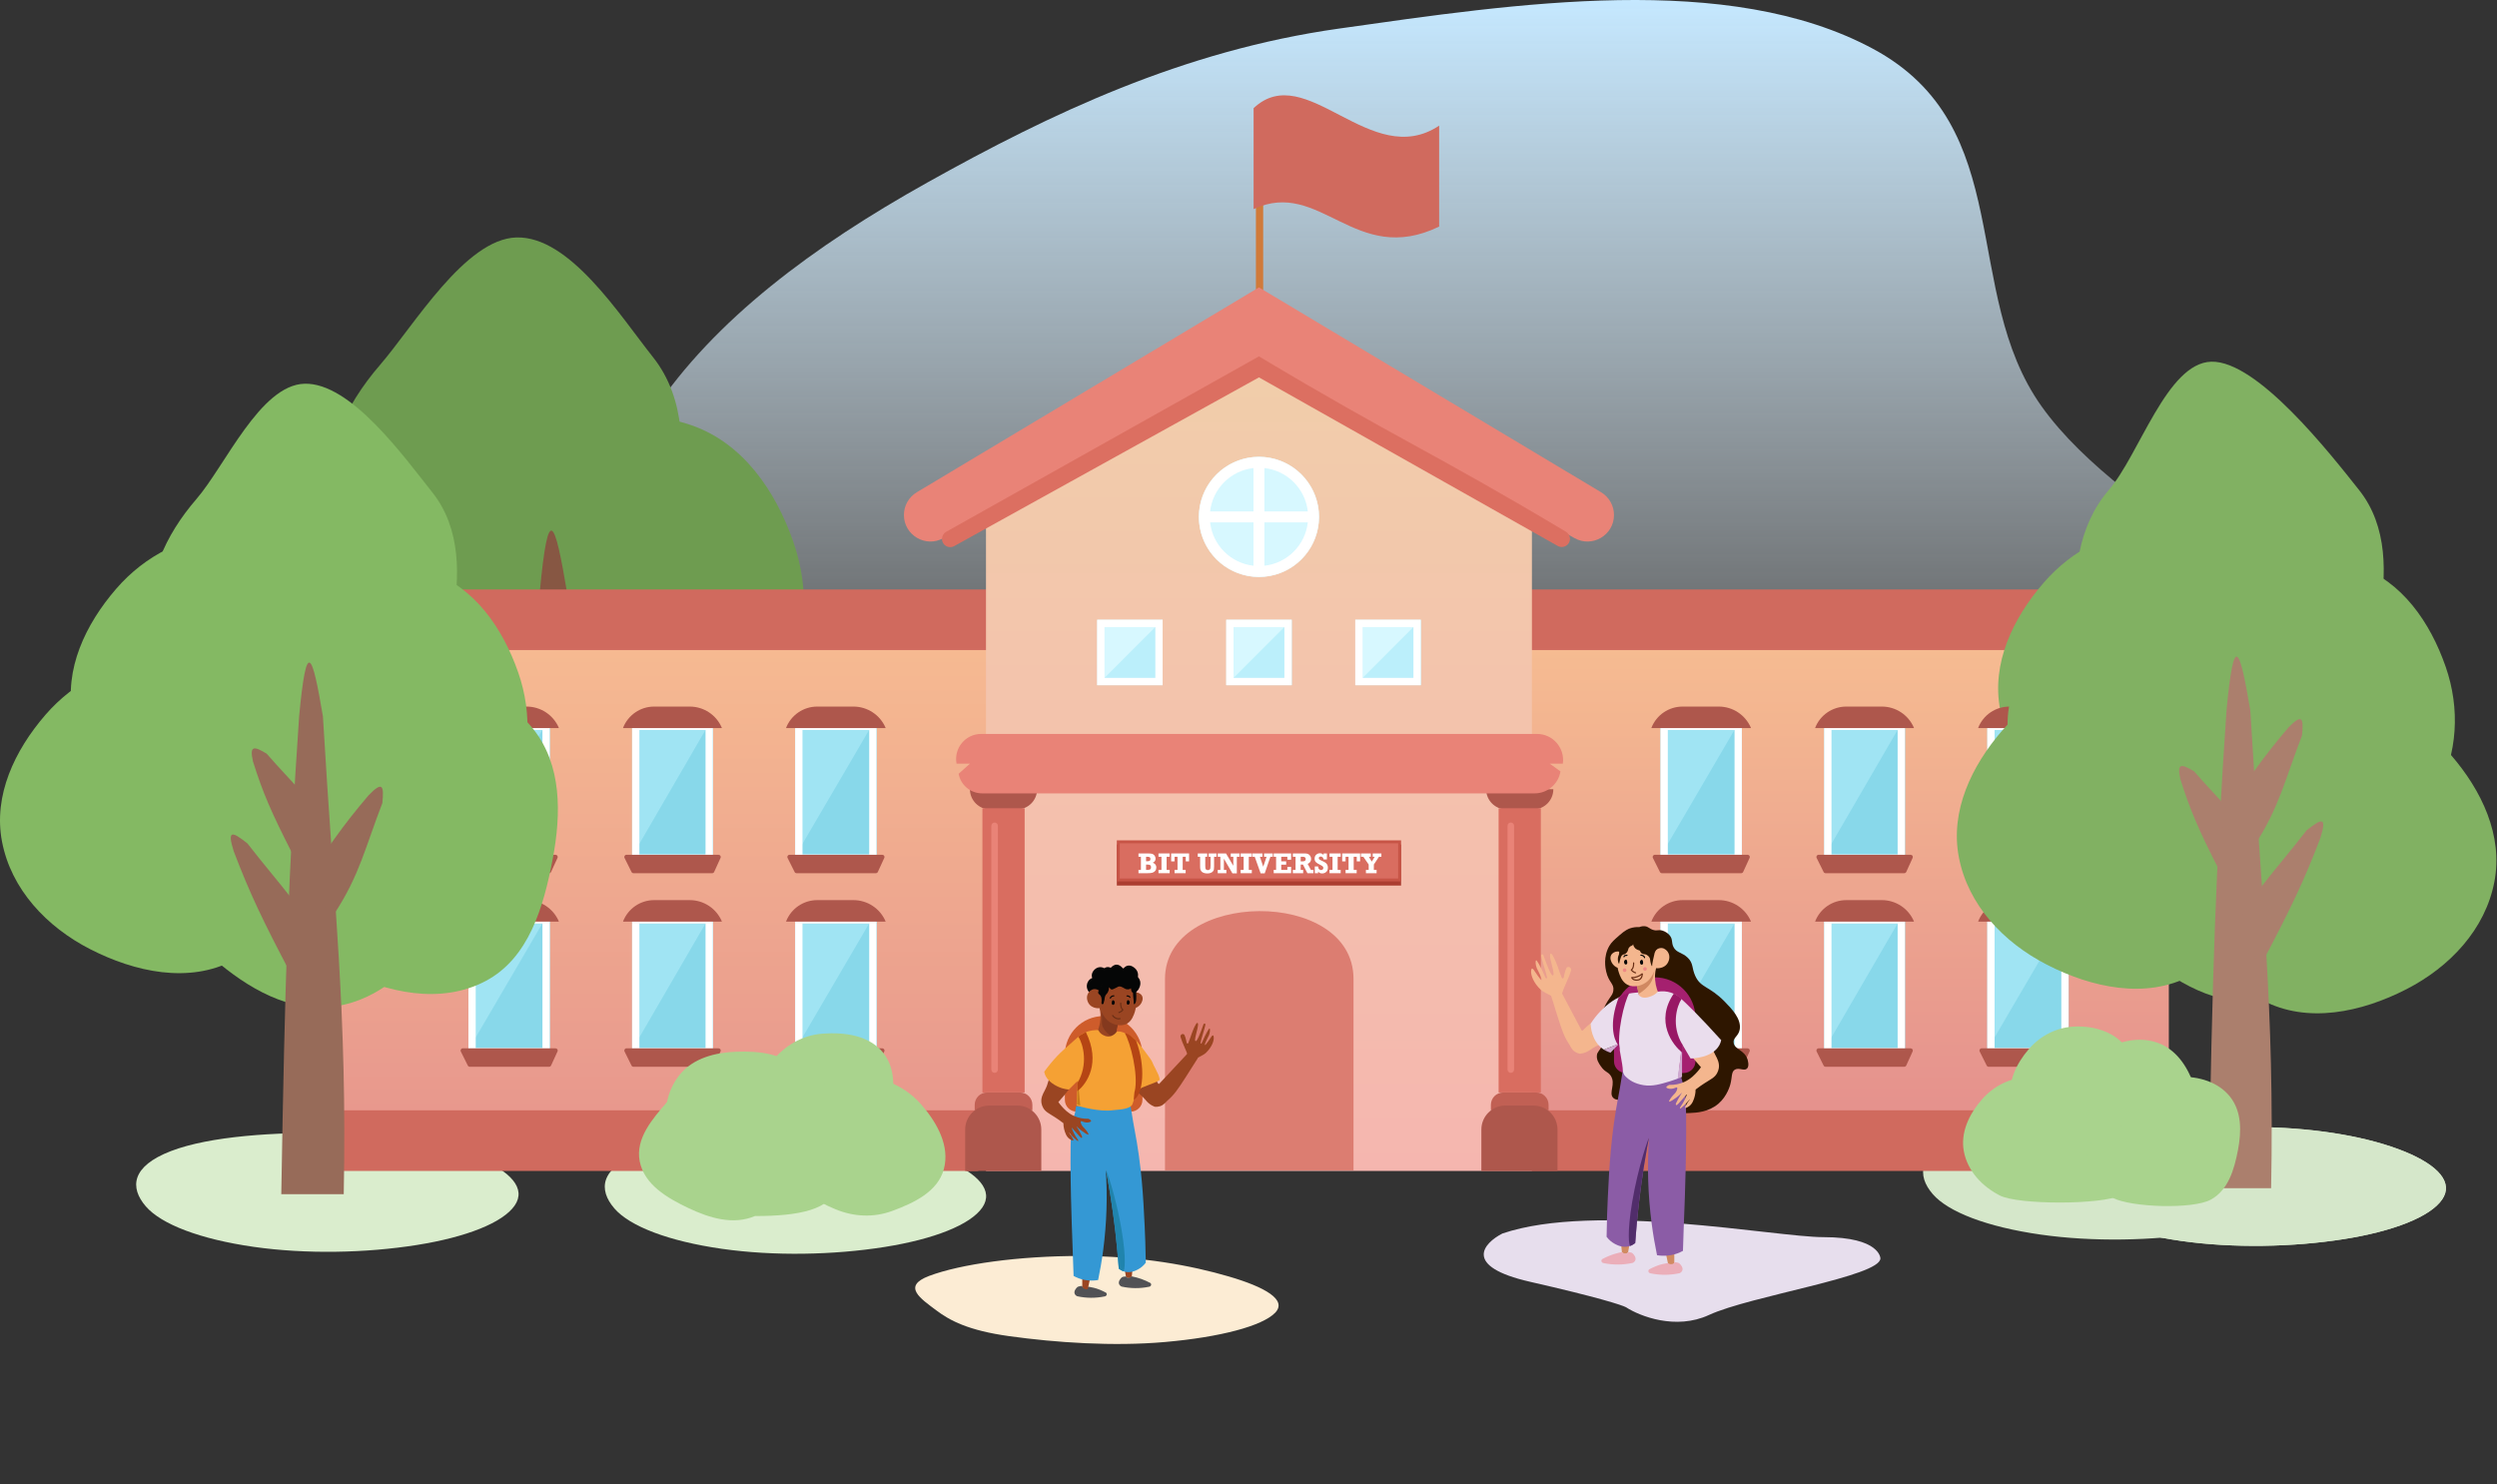 <svg width="3431" height="2040" viewBox="0 0 3431 2040" fill="none" xmlns="http://www.w3.org/2000/svg">
<rect x="0" y="0" width="3431" height="2040" fill="#333333" stroke="none"/>
<path fill-rule="evenodd" clip-rule="evenodd" d="M1484.69 1726.04C1568.63 1726.2 1637.34 1739.26 1688.37 1754.18C1737.9 1768.65 1769.39 1786.36 1752.01 1804.17C1734.44 1822.17 1677.11 1837.58 1600.43 1844.29C1529.54 1850.5 1451.09 1845.16 1386.42 1836.18C1330.51 1828.41 1305.09 1814.77 1286.38 1800.65C1265.3 1784.75 1238.84 1767.67 1276.72 1753.41C1319.98 1737.14 1400.08 1725.89 1484.69 1726.04Z" fill="#FCECD4"/>
<path d="M2102.37 1761.48C2009.56 1740.37 2038.36 1708.46 2064.36 1695.15C2192.5 1651.61 2439.49 1700.14 2505.48 1700.14C2583.77 1700.14 2583.77 1729.33 2583.77 1729.33C2583.85 1754.11 2405.19 1780.73 2348.17 1807.12C2302.55 1828.23 2253.13 1808.78 2234.12 1796.42C2228.88 1793.57 2195.19 1782.59 2102.37 1761.48Z" fill="url(#paint0_linear)"/>
<path fill-rule="evenodd" clip-rule="evenodd" d="M1839.16 39.383C2084.38 4.652 2374.94 -39.63 2573.45 66.994C2772.87 174.105 2693.05 400.637 2805.06 558.184C2922.97 724.048 3212.12 824.325 3242.68 1008.36C3275.09 1203.51 3156.25 1406.27 2970.35 1553.41C2785.21 1699.95 2507.6 1769.61 2233.4 1807.23C1975.78 1842.58 1717.53 1809.57 1464.73 1759.99C1209.12 1709.87 900.219 1678.86 764.429 1519.16C628.376 1359.14 769.077 1157.54 794.915 972.193C814.391 832.481 812.789 693.161 897.319 565.875C981.442 439.2 1117.89 338.226 1273.81 251.068C1444.27 155.779 1625.37 69.663 1839.16 39.383Z" fill="url(#paint1_linear)"/>
<path fill-rule="evenodd" clip-rule="evenodd" d="M632.092 523.708C705.357 521.625 780.703 543.552 826.291 600.92C871.787 658.174 870.881 735.251 857.284 807.094C842.823 883.505 819.3 965.172 750.487 1001.46C679.469 1038.91 593.661 1020.4 522.215 983.777C453.232 948.414 396.806 888.829 382.296 812.707C368.334 739.461 402.499 668.003 451.267 611.581C497.365 558.248 561.608 525.711 632.092 523.708Z" fill="#6E9C50"/>
<path fill-rule="evenodd" clip-rule="evenodd" d="M709.557 326.323C782.823 324.241 851.651 433.433 897.238 490.801C942.734 548.055 941.828 625.133 928.231 696.975C913.77 773.387 890.248 855.053 821.434 891.338C750.416 928.786 664.608 910.285 593.162 873.658C524.179 838.295 467.754 778.71 453.243 702.588C439.282 629.343 473.446 557.884 522.215 501.462C568.312 448.129 639.074 328.327 709.557 326.323Z" fill="#6E9C50"/>
<path fill-rule="evenodd" clip-rule="evenodd" d="M1075.82 945.196C1040.99 1009.66 984.323 1063.92 911.825 1074.69C839.471 1085.45 773.143 1046.13 717.695 998.437C658.722 947.713 599.726 886.518 602.694 808.808C605.757 728.608 664.692 663.581 732.148 620.048C797.279 578.016 877.118 558.965 950.326 584.465C1020.77 609.002 1065.6 674.305 1090.1 744.732C1113.26 811.302 1109.33 883.181 1075.82 945.196Z" fill="#6E9C50"/>
<path fill-rule="evenodd" clip-rule="evenodd" d="M487.531 738.565C560.817 736.482 636.183 758.409 681.783 815.777C727.292 873.031 726.385 950.108 712.785 1021.95C698.32 1098.36 674.791 1180.03 605.958 1216.31C534.921 1253.76 449.089 1235.26 377.623 1198.63C308.621 1163.27 252.18 1103.69 237.666 1027.56C223.701 954.318 257.875 882.86 306.656 826.438C352.767 773.105 417.027 740.568 487.531 738.565Z" fill="#6E9C50"/>
<path fill-rule="evenodd" clip-rule="evenodd" d="M583.066 581.436C656.352 579.354 731.719 601.281 777.319 658.649C822.828 715.902 821.921 792.98 808.321 864.823C793.856 941.234 770.327 1022.9 701.494 1059.19C630.456 1096.63 544.625 1078.13 473.159 1041.51C404.157 1006.14 347.716 946.557 333.202 870.436C319.236 797.19 353.41 725.732 402.192 669.31C448.303 615.977 512.563 583.44 583.066 581.436Z" fill="#6E9C50"/>
<path fill-rule="evenodd" clip-rule="evenodd" d="M899.514 1145.39C864.676 1209.86 807.989 1264.11 735.471 1274.89C663.098 1285.65 596.751 1246.33 541.288 1198.63C482.298 1147.91 423.286 1086.72 426.255 1009.01C429.32 928.806 488.27 863.778 555.745 820.245C620.894 778.213 700.755 759.162 773.983 784.663C844.445 809.199 889.287 874.503 913.795 944.929C936.961 1011.5 933.029 1083.38 899.514 1145.39Z" fill="#6E9C50"/>
<path fill-rule="evenodd" clip-rule="evenodd" d="M855.8 757.03C929.086 754.947 1004.45 776.874 1050.05 834.242C1095.56 891.496 1094.65 968.574 1081.05 1040.42C1066.59 1116.83 1043.06 1198.49 974.228 1234.78C903.19 1272.23 817.358 1253.73 745.893 1217.1C676.891 1181.74 620.45 1122.15 605.936 1046.03C591.97 972.784 626.144 901.325 674.926 844.903C721.037 791.57 785.297 759.033 855.8 757.03Z" fill="#6E9C50"/>
<path fill-rule="evenodd" clip-rule="evenodd" d="M544.084 857.055C617.37 854.973 692.737 876.9 738.337 934.268C783.846 991.521 782.939 1068.6 769.339 1140.44C754.873 1216.85 731.344 1298.52 662.512 1334.81C591.474 1372.25 505.642 1353.75 434.177 1317.13C365.175 1281.76 308.734 1222.18 294.22 1146.05C280.254 1072.81 314.428 1001.35 363.21 944.929C409.321 891.596 473.581 859.059 544.084 857.055Z" fill="#6E9C50"/>
<path d="M179.704 1053.59C199.159 1033.55 200.843 1040.8 198.504 1064.44C174.756 1126.04 167.269 1162.95 133.513 1215L84.164 1186.51C123.953 1124.18 143.942 1095.66 179.704 1053.59Z" fill="#976B59"/>
<path d="M741.574 814.577C753.412 688.438 762.221 713.751 779.2 814.577C796.939 1118.39 817.688 1284.72 812.123 1573.3H713.354C719.067 1229.21 724.35 1067.58 741.574 814.577Z" fill="#875743"/>
<path fill-rule="evenodd" clip-rule="evenodd" d="M462.456 1557.18C539.522 1558.78 608.15 1571.36 655.461 1590.58C701.883 1609.45 723.317 1633.33 707.24 1656.65C690.95 1680.28 641.045 1700.12 572.459 1710.99C502.294 1722.11 420.16 1723.71 348.611 1713.5C274.967 1702.99 221.633 1682.46 200.391 1657.89C177.93 1631.91 180.622 1602.71 234.815 1581.88C288.337 1561.32 378.199 1555.44 462.456 1557.18Z" fill="#DAEDCD"/>
<path fill-rule="evenodd" clip-rule="evenodd" d="M1105.59 1560.29C1182.45 1561.88 1250.89 1574.43 1298.08 1593.6C1344.37 1612.41 1365.75 1636.23 1349.72 1659.49C1333.47 1683.06 1283.7 1702.85 1215.3 1713.69C1145.32 1724.79 1063.41 1726.38 992.053 1716.2C918.608 1705.72 865.417 1685.24 844.233 1660.73C821.831 1634.82 824.517 1605.7 878.564 1584.92C931.941 1564.41 1021.56 1558.55 1105.59 1560.29Z" fill="#DAEDCD"/>
<path fill-rule="evenodd" clip-rule="evenodd" d="M3110.78 1549.01C3187.85 1550.61 3256.47 1563.19 3303.78 1582.41C3350.21 1601.27 3371.64 1625.16 3355.56 1648.48C3339.27 1672.11 3289.37 1691.94 3220.78 1702.82C3150.62 1713.94 3068.48 1715.54 2996.93 1705.33C2923.29 1694.82 2869.96 1674.29 2848.71 1649.72C2826.25 1623.74 2828.95 1594.54 2883.14 1573.71C2936.66 1553.14 3026.52 1547.27 3110.78 1549.01Z" fill="#D5E7CA"/>
<path fill-rule="evenodd" clip-rule="evenodd" d="M3110.78 1549.01C3187.85 1550.61 3256.47 1563.19 3303.78 1582.41C3350.21 1601.27 3371.64 1625.16 3355.56 1648.48C3339.27 1672.11 3289.37 1691.95 3220.78 1702.82C3150.62 1713.94 3068.48 1715.54 2996.93 1705.33C2923.29 1694.82 2869.96 1674.29 2848.71 1649.72C2826.25 1623.74 2828.95 1594.54 2883.14 1573.71C2936.66 1553.14 3026.52 1547.27 3110.78 1549.01Z" fill="#D5E7CA"/>
<path fill-rule="evenodd" clip-rule="evenodd" d="M2917.77 1540.31C2994.84 1541.91 3063.47 1554.49 3110.78 1573.71C3157.2 1592.58 3178.64 1616.46 3162.56 1639.78C3146.27 1663.41 3096.36 1683.25 3027.78 1694.12C2957.61 1705.24 2875.48 1706.84 2803.93 1696.63C2730.29 1686.12 2676.95 1665.59 2655.71 1641.02C2633.25 1615.04 2635.94 1585.84 2690.13 1565.01C2743.66 1544.45 2833.52 1538.57 2917.77 1540.31Z" fill="#D5E7CA"/>
<rect x="468.216" y="881.944" width="911.102" height="682.305" fill="url(#paint2_linear)"/>
<rect width="911.102" height="682.305" transform="matrix(-1 0 0 1 2980.08 881.944)" fill="url(#paint3_linear)"/>
<path d="M425.725 851.71C425.725 828.694 444.383 810.036 467.399 810.036H1374.32C1377.08 810.036 1379.32 812.275 1379.32 815.036V888.384C1379.32 891.145 1377.08 893.384 1374.32 893.384H467.399C444.383 893.384 425.725 874.726 425.725 851.71Z" fill="#D06A5E"/>
<path d="M3022.57 851.71C3022.57 828.694 3003.91 810.036 2980.9 810.036H2105.84C2103.08 810.036 2100.84 812.275 2100.84 815.036V888.384C2100.84 891.145 2103.08 893.384 2105.84 893.384H2980.9C3003.91 893.384 3022.57 874.726 3022.57 851.71Z" fill="#D06A5E"/>
<path d="M1730.68 147.343V408.825" stroke="#D07A3A" stroke-width="10"/>
<path d="M1729.87 477.464L2104.93 700.969V1055.18H1354.8V700.969L1729.87 477.464Z" fill="url(#paint4_linear)"/>
<path d="M2104.93 1031.48V1609.19H1354.8V1031.48H2104.93Z" fill="url(#paint5_linear)"/>
<rect x="453.508" y="1525.84" width="893.942" height="83.347" rx="5" fill="#D06A5E"/>
<rect width="893.942" height="83.347" rx="5" transform="matrix(-1 0 0 1 2994.79 1525.84)" fill="#D06A5E"/>
<rect x="1534.57" y="1160.59" width="390.589" height="56.382" fill="#AB3E31"/>
<rect x="1536.57" y="1156.87" width="386.589" height="52.382" fill="#D96D60" stroke="#C75446" stroke-width="4"/>
<path d="M1339.28 1518.33C1339.28 1508.94 1346.89 1501.33 1356.28 1501.33H1401.54C1410.93 1501.33 1418.54 1508.94 1418.54 1518.33V1525.84H1339.28V1518.33Z" fill="#C16054"/>
<path d="M1326.2 1552.31C1326.2 1534.08 1340.98 1519.31 1359.2 1519.31H1397.8C1416.02 1519.31 1430.8 1534.08 1430.8 1552.31V1609.19H1326.2V1552.31Z" fill="#AE574C"/>
<path d="M1425.08 1084.59C1425.08 1099.94 1412.64 1112.37 1397.29 1112.37L1360.52 1112.37C1345.18 1112.37 1332.74 1099.94 1332.74 1084.59L1425.08 1084.59Z" fill="#AE574C"/>
<rect x="1349.9" y="1110.74" width="58.016" height="390.589" fill="url(#paint6_linear)"/>
<path d="M1362.16 1134.85C1362.16 1132.36 1364.17 1130.35 1366.65 1130.35C1369.13 1130.35 1371.15 1132.36 1371.15 1134.85V1469.87C1371.15 1472.35 1369.13 1474.36 1366.65 1474.36C1364.17 1474.36 1362.16 1472.35 1362.16 1469.87V1134.85Z" fill="#E98377"/>
<path d="M2048.55 1518.33C2048.55 1508.94 2056.16 1501.33 2065.55 1501.33H2110.81C2120.2 1501.33 2127.81 1508.94 2127.81 1518.33V1525.84H2048.55V1518.33Z" fill="#C16054"/>
<path d="M2035.47 1552.31C2035.47 1534.08 2050.25 1519.31 2068.47 1519.31H2107.07C2125.29 1519.31 2140.07 1534.08 2140.07 1552.31V1609.19H2035.47V1552.31Z" fill="#AE574C"/>
<path d="M2134.35 1084.59C2134.35 1099.94 2121.91 1112.37 2106.56 1112.37L2069.79 1112.37C2054.45 1112.37 2042.01 1099.94 2042.01 1084.59L2134.35 1084.59Z" fill="#AE574C"/>
<rect x="2059.17" y="1110.74" width="58.016" height="390.589" fill="url(#paint7_linear)"/>
<path d="M2071.43 1134.85C2071.43 1132.36 2073.44 1130.35 2075.92 1130.35C2078.4 1130.35 2080.42 1132.36 2080.42 1134.85V1469.87C2080.42 1472.35 2078.4 1474.36 2075.92 1474.36C2073.44 1474.36 2071.43 1472.35 2071.43 1469.87V1134.85Z" fill="#E98377"/>
<path d="M2163.41 739.478L1729.87 495.743L1296.32 739.478C1272.04 753.131 1242.04 735.581 1242.04 707.721C1242.04 694.913 1248.77 683.046 1259.75 676.466L1729.87 394.933L2199.98 676.466C2210.97 683.046 2217.69 694.913 2217.69 707.721C2217.69 735.581 2187.69 753.131 2163.41 739.478Z" fill="#E98377"/>
<path d="M1314.36 1049.46C1310.33 1028.24 1326.59 1008.6 1348.18 1008.6H2111.89C2133.68 1008.6 2150.44 1027.87 2147.42 1049.46H2129.44L2144.15 1060.08C2141.33 1077.51 2126.28 1090.31 2108.62 1090.31H1349.53C1333.65 1090.31 1320.05 1078.96 1317.22 1063.35L1332.74 1049.46H1314.36Z" fill="#E98377"/>
<path d="M2140.39 750.269L1729.87 518.622L1311.07 750.504C1303.55 754.663 1294.34 749.23 1294.34 740.643C1294.34 736.567 1296.54 732.808 1300.09 730.814L1729.87 489.721C1918.5 602.686 1965.79 619.628 2151.65 730.704C2155.05 732.74 2157.23 736.472 2157.23 740.439C2157.23 749.078 2147.92 754.514 2140.39 750.269Z" fill="#DC6F61"/>
<path d="M1600.76 1345.26C1600.76 1222.69 1859.79 1219.42 1859.79 1345.26V1608.37H1600.76V1345.26Z" fill="#DC7D71"/>
<path d="M1507.61 851.711H1552.55H1597.49V896.653V941.595H1552.55H1507.61V896.653V851.711Z" fill="#D7F8FF"/>
<path d="M1597.49 851.711V896.653V941.595H1552.55H1507.61L1597.49 851.711Z" fill="#BBEFFB"/>
<path d="M1684.92 851.71H1729.87H1774.81V896.653V941.595H1729.87H1684.92V896.653V851.71Z" fill="#D7F8FF"/>
<path d="M1774.81 851.71V896.653V941.595H1729.87H1684.92L1774.81 851.71Z" fill="#BBEFFB"/>
<path d="M1862.24 851.71H1907.18H1952.13V896.653V941.595H1907.18H1862.24V896.653V851.71Z" fill="#D7F8FF"/>
<path d="M1952.13 851.71V896.653V941.595H1907.18H1862.24L1952.13 851.71Z" fill="#BBEFFB"/>
<rect x="1512.61" y="856.711" width="79.885" height="79.885" stroke="white" stroke-width="10"/>
<rect x="1689.92" y="856.71" width="79.885" height="79.885" stroke="white" stroke-width="10"/>
<rect x="1867.24" y="856.71" width="79.885" height="79.885" stroke="white" stroke-width="10"/>
<path d="M1812.4 710.346C1812.4 755.926 1775.45 792.876 1729.87 792.876C1684.29 792.876 1647.34 755.926 1647.34 710.346C1647.34 664.766 1684.29 627.816 1729.87 627.816C1775.45 627.816 1812.4 664.766 1812.4 710.346Z" fill="#D7F8FF"/>
<path fill-rule="evenodd" clip-rule="evenodd" d="M1729.87 627.816C1727.34 627.816 1724.84 627.93 1722.37 628.152C1682.77 631.719 1651.24 663.251 1647.67 702.846C1647.45 705.316 1647.34 707.818 1647.34 710.346C1647.34 712.874 1647.45 715.376 1647.67 717.846C1651.24 757.441 1682.77 788.973 1722.37 792.54C1724.84 792.763 1727.34 792.876 1729.87 792.876C1732.4 792.876 1734.9 792.763 1737.37 792.54C1776.96 788.973 1808.49 757.441 1812.06 717.846C1812.28 715.376 1812.4 712.874 1812.4 710.346C1812.4 707.818 1812.28 705.316 1812.06 702.846C1808.49 663.251 1776.96 631.719 1737.37 628.152C1734.9 627.93 1732.4 627.816 1729.87 627.816ZM1722.37 643.228C1691.06 646.687 1666.21 671.542 1662.75 702.846H1722.37V643.228ZM1737.37 702.846V643.228C1768.67 646.687 1793.53 671.542 1796.99 702.846H1737.37ZM1722.37 717.846H1662.75C1666.21 749.15 1691.06 774.006 1722.37 777.465V717.846ZM1737.37 777.465V717.846H1796.99C1793.53 749.15 1768.67 774.006 1737.37 777.465Z" fill="white"/>
<path d="M1722.51 148.67C1794.59 80.654 1883.36 235.358 1977.46 172.676V311.376C1862 367.39 1814.07 244.5 1722.51 287.37V148.67Z" fill="#D06A5E"/>
<path d="M1564.33 1200V1195.41H1567.67V1177.42H1564.33V1172.83H1576.73C1579.48 1172.83 1581.52 1172.99 1582.86 1173.32C1584.2 1173.63 1585.36 1174.41 1586.34 1175.64C1587.32 1176.87 1587.8 1178.31 1587.8 1179.96C1587.8 1182.6 1586.53 1184.47 1583.98 1185.57C1587.23 1186.78 1588.86 1188.95 1588.86 1192.07C1588.86 1193.87 1588.35 1195.41 1587.34 1196.7C1586.33 1197.98 1585.03 1198.85 1583.43 1199.32C1581.84 1199.77 1579.61 1200 1576.73 1200H1564.33ZM1574.74 1183.55H1576.73C1578.11 1183.55 1579.13 1183.32 1579.78 1182.85C1580.43 1182.38 1580.75 1181.56 1580.75 1180.37C1580.75 1179.29 1580.43 1178.53 1579.8 1178.09C1579.17 1177.64 1578.07 1177.42 1576.5 1177.42H1574.74V1183.55ZM1574.74 1195.41H1576.73C1578.54 1195.41 1579.8 1195.15 1580.52 1194.63C1581.24 1194.11 1581.59 1193.19 1581.59 1191.88C1581.59 1190.49 1581.2 1189.53 1580.42 1188.98C1579.65 1188.42 1578.42 1188.14 1576.73 1188.14H1574.74V1195.41Z" fill="white"/>
<path d="M1591.81 1200V1195.41H1595.93V1177.42H1591.81V1172.83H1607.16V1177.42H1603V1195.41H1607.16V1200H1591.81Z" fill="white"/>
<path d="M1613.9 1200V1195.41H1617.98V1177.42H1613.9V1183.75H1609.23V1172.83H1633.86V1183.75H1629.25V1177.42H1625.05V1195.41H1629.13V1200H1613.9Z" fill="white"/>
<path d="M1645.79 1177.42V1172.83H1658.76V1177.42H1656.09V1189.71C1656.09 1191.35 1656.15 1192.53 1656.28 1193.26C1656.42 1193.98 1656.79 1194.57 1657.37 1195.04C1657.96 1195.51 1658.7 1195.74 1659.6 1195.74C1660.53 1195.74 1661.29 1195.52 1661.91 1195.08C1662.52 1194.64 1662.91 1194.08 1663.08 1193.42C1663.26 1192.75 1663.35 1191.4 1663.35 1189.36V1177.42H1660.71V1172.83H1671.53V1177.42H1668.21V1191.02C1668.21 1192.86 1668.12 1194.21 1667.92 1195.06C1667.73 1195.89 1667.28 1196.73 1666.57 1197.56C1665.87 1198.38 1664.85 1199.05 1663.51 1199.57C1662.18 1200.08 1660.65 1200.33 1658.92 1200.33C1656.91 1200.33 1655.2 1200.05 1653.78 1199.49C1652.37 1198.92 1651.33 1198.16 1650.64 1197.23C1649.95 1196.29 1649.5 1195.36 1649.31 1194.43C1649.11 1193.51 1649.02 1191.93 1649.02 1189.71V1177.42H1645.79Z" fill="white"/>
<path d="M1673.21 1200V1195.41H1676.85V1177.42H1673.21V1172.83H1684.6L1694.62 1189.79V1177.42H1691.09V1172.83H1703.27V1177.42H1699.46V1200.2H1693.41L1681.69 1180.06V1195.41H1685.11V1200H1673.21Z" fill="white"/>
<path d="M1704.7 1200V1195.41H1708.82V1177.42H1704.7V1172.83H1720.05V1177.42H1715.89V1195.41H1720.05V1200H1704.7Z" fill="white"/>
<path d="M1732.16 1200.18L1724.07 1177.42H1720.83V1172.83H1734.7V1177.42H1731.18L1735.75 1191.04L1740.34 1177.42H1736.89V1172.83H1748.9V1177.42H1745.6L1737.8 1200.18H1732.16Z" fill="white"/>
<path d="M1750.15 1200V1195.41H1753.41V1177.42H1750.15V1172.83H1774.09V1181.45H1768.9V1177.42H1760.48V1183.69H1767.28V1188.28H1760.48V1195.41H1768.9V1191.35H1774.09V1200H1750.15Z" fill="white"/>
<path d="M1804.74 1195.41V1200H1796.46L1790.32 1188.11H1787.22V1195.41H1790.62V1200H1776.42V1195.41H1780.15V1177.42H1776.42V1172.83H1792.8C1795.89 1172.83 1798.11 1173.61 1799.46 1175.18C1800.83 1176.73 1801.52 1178.48 1801.52 1180.45C1801.52 1183.54 1799.95 1185.79 1796.81 1187.21L1801.22 1195.41H1804.74ZM1787.22 1183.77H1789.64C1792.64 1183.77 1794.13 1182.7 1794.13 1180.57C1794.13 1179.51 1793.79 1178.72 1793.1 1178.2C1792.42 1177.68 1791.48 1177.42 1790.28 1177.42H1787.22V1183.77Z" fill="white"/>
<path d="M1806.57 1200V1190.74H1811.18C1811.24 1192.43 1811.68 1193.68 1812.51 1194.49C1813.34 1195.29 1814.3 1195.68 1815.36 1195.68C1816.2 1195.68 1816.9 1195.4 1817.47 1194.82C1818.05 1194.24 1818.33 1193.55 1818.33 1192.77C1818.33 1191.94 1818.05 1191.24 1817.49 1190.68C1816.93 1190.11 1815.91 1189.46 1814.43 1188.73C1811.29 1187.21 1809.15 1185.87 1808.02 1184.71C1806.9 1183.55 1806.34 1181.99 1806.34 1180.02C1806.34 1177.65 1807.08 1175.81 1808.57 1174.51C1810.05 1173.21 1811.74 1172.56 1813.62 1172.56C1815.79 1172.56 1817.46 1173.4 1818.64 1175.08V1172.83H1823.23V1181.09H1818.64C1818.5 1179.82 1818.06 1178.83 1817.32 1178.14C1816.59 1177.44 1815.73 1177.09 1814.76 1177.09C1814 1177.09 1813.36 1177.29 1812.84 1177.7C1812.32 1178.1 1812.06 1178.63 1812.06 1179.28C1812.06 1179.84 1812.28 1180.37 1812.71 1180.88C1813.14 1181.37 1814.39 1182.08 1816.48 1183.01C1818.48 1183.91 1820.02 1184.72 1821.09 1185.45C1822.17 1186.17 1823.02 1187.1 1823.64 1188.26C1824.27 1189.41 1824.58 1190.74 1824.58 1192.25C1824.58 1194.93 1823.8 1196.95 1822.24 1198.3C1820.68 1199.65 1818.83 1200.33 1816.69 1200.33C1814.31 1200.33 1812.47 1199.45 1811.18 1197.7V1200H1806.57Z" fill="white"/>
<path d="M1826.81 1200V1195.41H1830.93V1177.42H1826.81V1172.83H1842.16V1177.42H1838V1195.41H1842.16V1200H1826.81Z" fill="white"/>
<path d="M1848.9 1200V1195.41H1852.98V1177.42H1848.9V1183.75H1844.23V1172.83H1868.86V1183.75H1864.25V1177.42H1860.05V1195.41H1864.13V1200H1848.9Z" fill="white"/>
<path d="M1876.85 1200V1195.41H1880.66V1188.07L1873.29 1177.42H1869.97V1172.83H1883.57V1177.42H1880.89L1884.87 1184.06L1888.92 1177.42H1886.12V1172.83H1898.1V1177.42H1894.76L1887.73 1188.07V1195.41H1891.52V1200H1876.85Z" fill="white"/>
<path d="M1486.53 1767.28C1488.18 1767.44 1486.58 1768.53 1488.14 1769.13C1489.34 1769.68 1490.66 1769.89 1491.96 1769.74C1493.27 1769.58 1494.5 1769.07 1495.53 1768.25C1500.52 1769.21 1504.88 1769.84 1511.12 1772.39C1514.11 1773.61 1517.03 1775 1519.88 1776.54C1520.17 1776.84 1520.41 1777.2 1520.56 1777.6C1520.71 1777.99 1520.78 1778.41 1520.76 1778.84C1520.64 1779.57 1520.28 1780.24 1519.74 1780.74C1519.2 1781.25 1518.5 1781.55 1517.76 1781.61C1505.36 1784.16 1492.57 1784.08 1480.2 1781.38C1478.68 1780.78 1477.44 1779.63 1476.74 1778.15C1475.11 1774.4 1478.59 1770.29 1480.43 1768.7C1481.31 1767.95 1485.1 1767.14 1486.53 1767.28Z" fill="#525255"/>
<path d="M1632.44 1451.67C1629.92 1442.83 1624.69 1434 1622.17 1425.16C1622.01 1424.69 1621.97 1424.18 1622.04 1423.68C1622.12 1423.19 1622.32 1422.72 1622.62 1422.32C1623.02 1421.75 1623.6 1421.34 1624.27 1421.14C1624.93 1420.94 1625.64 1420.97 1626.29 1421.21C1626.82 1421.48 1627.25 1421.91 1627.53 1422.44C1629 1424.88 1630.62 1433.33 1630.62 1433.33C1630.7 1433.55 1630.84 1433.73 1631.03 1433.87C1631.22 1434.01 1631.45 1434.08 1631.68 1434.09C1631.91 1434.09 1632.14 1434.02 1632.34 1433.9C1632.53 1433.77 1632.69 1433.59 1632.77 1433.37C1636.44 1424.53 1638.54 1414.96 1643.73 1406.77C1644.1 1406.19 1644.9 1405.6 1645.43 1405.75C1646.21 1405.98 1646.16 1407.86 1646.16 1408.61C1646.03 1413.03 1642.23 1423.94 1642.05 1429.1C1642.01 1430.12 1642.53 1430.64 1642.93 1430.71C1644.61 1431.02 1648.19 1423.35 1653.67 1407.7C1653.76 1407.45 1653.9 1407.22 1654.1 1407.04C1654.29 1406.86 1654.53 1406.73 1654.79 1406.66C1654.95 1406.6 1655.12 1406.57 1655.29 1406.58C1655.46 1406.59 1655.63 1406.63 1655.78 1406.71C1656.06 1406.88 1656.41 1407.33 1656.16 1408.92C1655.57 1412.53 1649.81 1430.18 1649.64 1432.88C1649.58 1433.98 1650.09 1434.21 1650.3 1434.24C1651.56 1434.41 1653.46 1427.11 1658.79 1417.7C1661.07 1413.67 1661.67 1413.34 1661.98 1413.42C1662.95 1413.65 1662.87 1418.25 1661.25 1422.42C1660.77 1423.55 1660.23 1424.65 1659.61 1425.71C1658.09 1428.64 1656.76 1431.66 1655.64 1434.75C1655.5 1435.8 1655.64 1436.15 1655.83 1436.23C1655.83 1436.23 1656.65 1436.55 1665.03 1423.92C1665.46 1423.44 1666.16 1422.76 1666.74 1422.89C1667.72 1423.12 1667.76 1425.58 1667.76 1426.44C1667.82 1430.41 1665.43 1438.87 1656.71 1447.12C1654.4 1449.33 1648.84 1451.98 1643.55 1454.75" fill="#9A4522"/>
<path d="M1463.19 1449.62C1463.19 1420.19 1487.05 1396.33 1516.48 1396.33C1545.92 1396.33 1569.78 1420.19 1569.78 1449.62V1511.49C1569.78 1520.42 1562.54 1527.65 1553.62 1527.65H1479.35C1470.42 1527.65 1463.19 1520.42 1463.19 1511.49V1449.62Z" fill="#CE5C2B"/>
<path d="M1496.06 1362.79C1495.89 1362.73 1495.74 1362.61 1495.64 1362.46C1493.99 1360.09 1493.18 1357.23 1493.33 1354.34C1493.45 1352.45 1494.01 1350.61 1494.96 1348.97C1495.9 1347.32 1497.21 1345.92 1498.79 1344.86C1498.9 1344.78 1499.03 1344.74 1499.17 1344.72L1499.81 1344.61C1499.94 1344.59 1500.07 1344.54 1500.19 1344.47C1500.3 1344.4 1500.4 1344.3 1500.47 1344.18C1500.54 1344.07 1500.59 1343.94 1500.6 1343.81C1500.62 1343.67 1500.61 1343.53 1500.57 1343.4C1500.29 1342.48 1500.15 1341.53 1500.15 1340.57C1500.15 1335.38 1504.52 1330.94 1508.68 1329.57C1511.43 1328.74 1514.41 1329.03 1516.95 1330.37C1517.1 1330.46 1517.27 1330.5 1517.44 1330.49C1517.61 1330.48 1517.77 1330.42 1517.91 1330.32C1518.42 1329.96 1518.98 1329.67 1519.57 1329.44C1520.55 1329.08 1521.6 1328.93 1522.64 1328.98C1523.69 1329.03 1524.71 1329.29 1525.65 1329.75C1525.84 1329.83 1526.04 1329.85 1526.24 1329.8C1526.43 1329.76 1526.61 1329.65 1526.74 1329.5C1527.63 1328.51 1528.66 1327.65 1529.8 1326.96C1535.98 1323.23 1540.7 1328.4 1542.74 1330.49C1542.83 1330.59 1542.94 1330.66 1543.07 1330.71C1543.19 1330.76 1543.33 1330.79 1543.46 1330.78C1543.6 1330.77 1543.73 1330.74 1543.85 1330.68C1543.97 1330.62 1544.07 1330.53 1544.16 1330.43C1544.64 1329.82 1545.18 1329.27 1545.79 1328.79C1546.98 1327.85 1548.38 1327.24 1549.87 1326.99C1551.36 1326.75 1552.89 1326.89 1554.31 1327.39C1558.72 1329.16 1564.89 1333.89 1563.61 1342.25C1563.58 1342.38 1563.58 1342.52 1563.62 1342.66C1563.66 1342.79 1563.72 1342.91 1563.82 1343.02C1565.13 1344.47 1566.07 1346.23 1566.55 1348.13C1568.01 1353.88 1564.87 1358.96 1563.76 1360.47C1563.54 1360.77 1560.32 1364.19 1560.49 1364.51C1562.26 1367.64 1565.59 1366.94 1565.37 1368.53C1563.69 1380.47 1536.14 1389.08 1521.93 1382.31C1509.97 1376.61 1503.99 1373.77 1503.57 1373.33C1503.14 1372.9 1501.7 1371.33 1500.29 1371.78C1498.88 1372.23 1498.88 1373.95 1498.06 1373.95C1496.7 1373.95 1494.72 1369.26 1495.95 1366.52C1496.49 1365.3 1497.55 1364.76 1497.39 1363.87C1497.28 1363.35 1496.64 1363 1496.06 1362.79Z" fill="#050606"/>
<path d="M1510.82 1385.45C1509.61 1385.59 1508.39 1385.59 1507.18 1385.45C1505.95 1385.32 1500.75 1384.76 1497.16 1380.67C1493.72 1376.76 1492.02 1369.93 1495.34 1364.73C1495.42 1364.61 1495.58 1364.34 1495.82 1364C1496.28 1363.35 1498.99 1359.59 1503.54 1359.26C1505.91 1359.14 1508.26 1359.87 1510.14 1361.32L1513.29 1363.27C1512.91 1361.52 1512.83 1359.72 1513.05 1357.95C1514.22 1349.19 1522.96 1342.23 1531.23 1340.84C1533.36 1340.43 1535.54 1340.43 1537.67 1340.84C1542.68 1341.85 1545.78 1344.99 1548.37 1347.67C1552.79 1352.32 1556.06 1357.94 1557.94 1364.07C1559.58 1363.66 1561.3 1363.66 1562.94 1364.07C1563.6 1364.23 1567.29 1365.14 1569.12 1368.39C1571.51 1372.72 1568.65 1377.7 1567.98 1378.86C1566.31 1381.68 1563.75 1383.85 1560.7 1385.03C1560.37 1386.88 1559.91 1388.71 1559.33 1390.5C1557.81 1395.11 1555.28 1402.84 1548.63 1406.67C1543.87 1409.4 1538.73 1409.17 1535.79 1408.71C1534.73 1411.55 1534.05 1414.51 1533.77 1417.53C1533.5 1420.3 1533.5 1423.08 1533.77 1425.85C1529.16 1427.38 1524.2 1427.57 1519.49 1426.39C1514.77 1425.21 1510.49 1422.72 1507.14 1419.19C1510.81 1411.4 1512.54 1402.84 1512.17 1394.23C1511.98 1391.27 1511.53 1388.33 1510.82 1385.45Z" fill="#9A4522"/>
<path d="M1535.79 1408.69C1534.84 1412.05 1532.95 1425.15 1532.52 1428.42C1530.69 1427.31 1528.92 1426.09 1527.23 1424.77C1524.29 1422.48 1518.67 1418.13 1515.43 1411.61C1514.36 1409.4 1513.88 1406.94 1514.05 1404.49C1514.37 1399.45 1514.07 1394.4 1513.17 1389.43C1515.52 1394.27 1515.55 1394.32 1515.55 1394.32C1518.37 1399.73 1522.92 1404.06 1528.47 1406.61C1530.8 1407.65 1533.27 1408.35 1535.79 1408.69Z" fill="#84391E"/>
<path d="M1548.7 1541.88L1514.96 1580.74C1521.85 1604.17 1528.06 1628.92 1533.28 1654.94C1534.29 1660 1535.26 1665.03 1536.17 1670.03L1535.67 1677.31C1535.57 1678.66 1535.61 1680.02 1535.78 1681.37C1536.42 1686.34 1537.08 1691.34 1537.77 1696.36C1540.53 1716.28 1543.64 1735.65 1547.09 1754.49C1547.56 1755.08 1548.14 1755.55 1548.81 1755.89C1549.48 1756.22 1550.22 1756.41 1550.96 1756.43C1551.79 1756.4 1552.59 1756.19 1553.31 1755.8C1554.04 1755.41 1554.66 1754.85 1555.13 1754.18C1557.28 1734.79 1559.72 1707.17 1560.6 1673.56C1560.71 1668.96 1561.01 1657.6 1560.92 1646.9C1560.66 1622.7 1558.44 1587.16 1548.7 1541.88Z" fill="#9A4522"/>
<path d="M1530.52 1433.87C1523.19 1430.88 1516.36 1432.2 1509.24 1433.57C1499.31 1435.54 1490.02 1439.92 1482.19 1446.33C1482.11 1447.66 1481.98 1449.79 1481.89 1452.41C1481.36 1470.56 1482.89 1488.7 1486.44 1506.5C1487.15 1510.11 1488.21 1515.24 1489.79 1521.39C1491.71 1522.87 1493.74 1524.19 1495.87 1525.34C1502.91 1529.01 1510.72 1530.98 1518.66 1531.11C1526.4 1531.26 1534.08 1529.71 1541.15 1526.55C1543.68 1511.67 1546.22 1496.78 1548.75 1481.88C1549.43 1479.91 1549.94 1477.87 1550.27 1475.81C1552.73 1460.51 1545.67 1440.06 1530.52 1433.87Z" fill="#F4B68E"/>
<path d="M1540.96 1524.14C1536.96 1525.65 1532.83 1526.76 1528.61 1527.45C1522.86 1528.4 1509.12 1530.64 1496.53 1523.66C1494.04 1522.28 1491.72 1520.61 1489.63 1518.69C1488.65 1520.3 1487.26 1522.67 1485.68 1525.56C1481.65 1532.91 1478.91 1537.9 1477.04 1544.51C1475.99 1548.23 1475.33 1552.04 1475.06 1555.88C1479.83 1556.01 1484.57 1556.73 1489.17 1558.02C1494.6 1559.55 1502.96 1561.91 1508.41 1567.97C1509.71 1569.49 1511.11 1570.91 1512.61 1572.23C1515.59 1574.87 1517.58 1576.59 1520.26 1577.21C1525.11 1578.33 1529.65 1575.16 1531.12 1574.13C1535.39 1571.15 1535.99 1568.11 1540 1562.05C1542.73 1557.94 1545.87 1554.13 1549.38 1550.67C1549.03 1547.4 1548.44 1544.16 1547.62 1540.98C1546.13 1535.1 1543.89 1529.44 1540.96 1524.14Z" fill="#D18A61"/>
<path d="M1517.87 1571.15C1523.99 1579.52 1520.35 1585.21 1518.54 1620.17C1517.33 1643.57 1516.93 1680.24 1514.23 1702.96C1513.79 1706.86 1513.12 1710.73 1512.25 1714.55C1510.62 1721.61 1508.29 1728.49 1505.29 1735.09C1502.03 1742.52 1497.98 1753.99 1494.71 1771.51C1493.43 1771.96 1492.03 1771.96 1490.74 1771.51C1489.91 1771.2 1489.15 1770.71 1488.53 1770.08C1487.9 1769.45 1487.41 1768.7 1487.1 1767.87C1487.04 1761.7 1487.1 1756.77 1487.1 1753.63C1487.29 1730.65 1488.3 1719.93 1488.42 1696.01C1488.42 1692.36 1488.42 1689.43 1488.42 1687.73C1486.81 1670.98 1485.23 1657.41 1484.12 1648.32C1480.41 1618.16 1477.39 1601.2 1475.83 1573.15C1475.45 1566.31 1475.26 1560.74 1475.17 1557.28C1488.11 1556.76 1508.26 1558.02 1517.87 1571.15Z" fill="#9A4522"/>
<path d="M1546.7 1754.23C1548.35 1754.38 1547.58 1755.27 1549.16 1755.86C1550.33 1756.31 1551.76 1756.54 1555.07 1754.05C1564.1 1755.78 1572.8 1758.89 1580.89 1763.27C1581.18 1763.57 1581.41 1763.93 1581.57 1764.33C1581.72 1764.73 1581.79 1765.15 1581.77 1765.57C1581.65 1766.3 1581.3 1766.98 1580.75 1767.48C1580.21 1767.98 1579.51 1768.29 1578.77 1768.34C1566.37 1770.89 1553.58 1770.81 1541.21 1768.1C1539.69 1767.51 1538.45 1766.35 1537.76 1764.88C1536.12 1761.14 1539.61 1757.01 1541.44 1755.43C1542.35 1754.67 1545.28 1754.09 1546.7 1754.23Z" fill="#525255"/>
<path d="M1529.05 1374.6C1528.17 1374.84 1527.9 1376.09 1527.73 1376.87C1527.63 1377.37 1527.12 1379.65 1528.39 1380.55C1528.62 1380.72 1528.89 1380.83 1529.16 1380.88C1529.44 1380.93 1529.72 1380.92 1530 1380.84C1530.99 1380.55 1531.35 1379.43 1531.51 1378.95C1531.71 1378.39 1531.77 1377.78 1531.69 1377.19C1531.61 1376.6 1531.38 1376.03 1531.04 1375.55C1530.94 1375.43 1530 1374.35 1529.05 1374.6Z" fill="#050606"/>
<path d="M1549.64 1374.37C1548.76 1374.61 1548.49 1375.86 1548.32 1376.64C1548.21 1377.13 1547.71 1379.42 1548.98 1380.32C1549.21 1380.49 1549.47 1380.6 1549.75 1380.65C1550.03 1380.69 1550.31 1380.68 1550.58 1380.61C1551.58 1380.32 1551.94 1379.21 1552.1 1378.72C1552.3 1378.16 1552.36 1377.55 1552.28 1376.96C1552.19 1376.37 1551.97 1375.81 1551.62 1375.32C1551.53 1375.19 1550.58 1374.11 1549.64 1374.37Z" fill="#050606"/>
<path d="M1548.57 1369.46C1549.67 1369.46 1551.43 1369.46 1551.76 1370.84C1551.98 1371.81 1553.52 1371.39 1553.26 1370.43C1553.13 1369.98 1552.91 1369.57 1552.6 1369.22C1552.3 1368.87 1551.92 1368.6 1551.49 1368.42C1550.56 1367.99 1549.54 1367.82 1548.52 1367.91C1548.32 1367.91 1548.12 1367.99 1547.97 1368.14C1547.83 1368.29 1547.75 1368.48 1547.75 1368.69C1547.75 1368.89 1547.83 1369.09 1547.97 1369.24C1548.12 1369.38 1548.32 1369.46 1548.52 1369.46H1548.57Z" fill="#050606"/>
<path d="M1526.43 1371.93C1526.81 1370.17 1528.78 1369.36 1530.45 1369.29C1530.65 1369.29 1530.85 1369.21 1531 1369.06C1531.14 1368.92 1531.22 1368.72 1531.22 1368.51C1531.22 1368.31 1531.14 1368.11 1531 1367.96C1530.85 1367.82 1530.65 1367.74 1530.45 1367.74C1528.11 1367.79 1525.46 1369.02 1524.94 1371.49C1524.73 1372.47 1526.23 1372.89 1526.43 1371.91V1371.93Z" fill="#050606"/>
<path d="M1539.11 1378.5C1539.11 1382.13 1539.44 1386.06 1542.55 1388.38L1542.27 1387.32C1540.93 1388.92 1539.16 1390.09 1537.17 1390.71C1536.22 1391 1536.64 1392.47 1537.59 1392.21C1539.97 1391.49 1542.07 1390.06 1543.61 1388.11C1543.71 1387.93 1543.74 1387.72 1543.69 1387.52C1543.64 1387.32 1543.51 1387.15 1543.34 1387.04C1540.69 1385.1 1540.69 1381.44 1540.69 1378.5C1540.69 1378.29 1540.61 1378.1 1540.46 1377.95C1540.32 1377.81 1540.12 1377.72 1539.92 1377.72C1539.71 1377.72 1539.51 1377.81 1539.37 1377.95C1539.22 1378.1 1539.14 1378.29 1539.14 1378.5H1539.11Z" fill="#692E15"/>
<path d="M1538.73 1399.11C1535.33 1399.99 1531.35 1398.1 1529.54 1395.15C1529.01 1394.26 1527.67 1395.07 1528.19 1395.93C1530.37 1399.46 1535.06 1401.66 1539.15 1400.61C1539.25 1400.58 1539.34 1400.54 1539.42 1400.47C1539.5 1400.41 1539.57 1400.33 1539.62 1400.25C1539.67 1400.16 1539.7 1400.06 1539.71 1399.96C1539.73 1399.86 1539.72 1399.75 1539.69 1399.65C1539.66 1399.56 1539.62 1399.46 1539.55 1399.38C1539.49 1399.3 1539.41 1399.24 1539.33 1399.19C1539.24 1399.14 1539.14 1399.1 1539.04 1399.09C1538.94 1399.08 1538.83 1399.09 1538.73 1399.11Z" fill="#692E15"/>
<path d="M1548.63 1517.7C1524.67 1518.84 1502.47 1518.96 1478.67 1520.16C1477.89 1522.59 1477.79 1527.22 1477 1529.68C1476.45 1532.21 1474.84 1536.15 1474.19 1540.52C1472.68 1544.97 1471.83 1549.61 1471.68 1554.31C1469.4 1604.63 1473.23 1698.11 1473.23 1698.11C1473.72 1710.25 1474.46 1729.48 1475.17 1753.46C1477.41 1754.71 1479.74 1755.79 1482.14 1756.69C1490.7 1759.8 1499.92 1760.62 1508.89 1759.07C1511.59 1746.11 1513.97 1732.35 1515.86 1717.87C1520.68 1681.05 1521.87 1643.84 1519.39 1606.79C1521.44 1617.47 1523.38 1628.38 1525.2 1639.51C1531.1 1675.78 1534.9 1710.49 1537.21 1743.33C1539.37 1745.15 1541.87 1746.52 1544.57 1747.37C1553.12 1750.01 1560.65 1746.06 1563.55 1744.55C1567.79 1742.29 1571.48 1739.12 1574.36 1735.27C1574.08 1714.23 1573.4 1696.87 1572.82 1684.77C1570.89 1644.6 1568.73 1602.79 1558.87 1551.87C1556.23 1538.29 1554.58 1525.66 1553.17 1518.05C1552.89 1516.55 1549.97 1517.64 1548.63 1517.7Z" fill="#3498D4"/>
<path d="M1519.3 1606.75C1519.13 1606.81 1520.03 1609.8 1521.71 1618.96C1522.39 1622.66 1522.41 1623.12 1524.04 1632.79C1525.52 1641.6 1525.61 1641.91 1526.24 1645.87C1526.56 1647.89 1526.94 1650.36 1528.22 1659.48C1529.81 1670.69 1530.61 1676.3 1531.15 1680.69C1531.71 1685.22 1532.16 1689.34 1533.06 1697.56C1533.7 1703.52 1534.06 1706.85 1534.54 1711.6C1534.7 1713.36 1535.42 1720.64 1536.23 1730.51C1536.64 1735.59 1536.96 1739.94 1537.2 1743.29C1537.45 1743.53 1537.72 1743.76 1538 1743.98C1538.34 1744.24 1538.59 1744.4 1539.02 1744.68C1539.97 1745.29 1540.44 1745.56 1540.56 1745.65C1541.52 1746.27 1542.57 1746.75 1543.66 1747.07C1545.13 1746.86 1548.03 1731.07 1541.11 1690.02C1533.26 1643.48 1519.9 1606.56 1519.3 1606.75Z" fill="#2084AD"/>
<path d="M1475.46 1435.3C1481.51 1435.03 1487.95 1441.47 1490.27 1448.15C1494.78 1461.15 1483.98 1476.07 1470.47 1494.72C1465.46 1501.64 1460.04 1508.25 1454.23 1514.52C1455.71 1516.64 1457.32 1518.67 1459.05 1520.6C1462.08 1523.96 1467.26 1529.7 1475.65 1533.56C1481.86 1536.38 1488.65 1537.72 1495.46 1537.48C1499.31 1539.24 1499.25 1540.37 1499.22 1540.6C1499.02 1541.89 1495.61 1542.77 1492.69 1542.6C1488.56 1542.37 1486.21 1540.09 1485.24 1541.03C1484.58 1541.67 1485.14 1543.23 1485.48 1544.2C1486.39 1546.48 1487.83 1548.52 1489.68 1550.15C1493.12 1553.67 1496.23 1558.43 1495.57 1559.16C1494.78 1560.05 1488.35 1555.51 1486.28 1553.96C1484.47 1552.68 1482.76 1551.26 1481.17 1549.71C1479.88 1548.44 1479.16 1547.55 1479.05 1547.64C1478.76 1547.85 1482.57 1552.93 1486.21 1560.44C1487.6 1563.31 1486.67 1563.39 1486.21 1563.7C1485.45 1564.26 1482.51 1560.8 1475.37 1552.71C1473.99 1551.16 1473.14 1549.7 1472.86 1549.85C1472.32 1550.14 1474.62 1555.81 1477.45 1560.67C1478.5 1562.49 1479.73 1564.2 1480.89 1565.96C1482.23 1567.99 1481.4 1567.94 1481.25 1568.1C1480.85 1568.49 1478.27 1566.05 1475.55 1563.54C1471.01 1559.34 1468.85 1555.8 1468.58 1555.97C1468.31 1556.15 1476.1 1565.91 1474.75 1567.27C1474.01 1568.02 1470.93 1566.17 1469.46 1565.12C1467.32 1563.46 1465.63 1561.27 1464.57 1558.77C1462.37 1553.99 1461.21 1548.79 1461.17 1543.53C1456.47 1539.91 1452.46 1537.2 1449.64 1535.39C1440.96 1529.79 1436.47 1528.04 1433.31 1522.35C1432.2 1520.34 1431.42 1518.16 1431.03 1515.9C1429.89 1508.84 1433.16 1503.1 1435.19 1499.26C1441.81 1486.65 1437.66 1489.48 1446.25 1472C1451.2 1461.64 1457.42 1451.92 1464.76 1443.09C1469.3 1437.78 1471.99 1435.46 1475.46 1435.3Z" fill="#9A4522"/>
<path d="M1646.09 1453.78C1641.73 1460.75 1635.94 1469.92 1628.99 1480.68C1618.36 1497.17 1613.2 1504.71 1603.96 1512.65C1602.24 1514.13 1599.39 1518.51 1593.81 1520.25C1591.54 1520.94 1589.16 1521.2 1586.79 1521C1586.69 1520.99 1586.59 1520.96 1586.5 1520.92C1585.16 1520.41 1583.87 1519.79 1582.63 1519.08C1579.33 1517.18 1576.42 1514.66 1574.08 1511.65C1568.35 1504.48 1552.95 1492.91 1546.02 1485.7C1540.07 1479.52 1529.16 1464.93 1525.98 1431.8C1525.96 1431.61 1526 1431.42 1526.08 1431.25C1526.17 1431.08 1526.29 1430.94 1526.45 1430.83C1526.61 1430.72 1526.79 1430.66 1526.98 1430.65C1527.17 1430.63 1527.36 1430.67 1527.53 1430.75C1538.04 1435.57 1547.93 1441.64 1556.99 1448.84C1570.87 1459.91 1582.51 1473.53 1591.31 1488.96C1591.39 1489.11 1591.52 1489.24 1591.66 1489.34C1591.81 1489.43 1591.97 1489.49 1592.15 1489.51C1592.32 1489.53 1592.49 1489.51 1592.66 1489.45C1592.82 1489.38 1592.96 1489.29 1593.08 1489.16L1632.79 1446.62C1632.97 1446.42 1633.07 1446.16 1633.07 1445.89" fill="#9A4522"/>
<path d="M1592.18 1478.45C1590.87 1474.53 1589.73 1473.55 1588.1 1469.46C1583.95 1461.41 1586.11 1466.01 1583.06 1459.06C1582.58 1457.98 1581.99 1456.96 1581.3 1456C1579.94 1454.11 1577.18 1450.35 1572.94 1444.57C1572.55 1444.04 1568.17 1438.1 1561.74 1430.81C1559.15 1427.87 1558.23 1427.01 1557.85 1426.78C1556.14 1425.22 1544.44 1417.99 1538.5 1417.58C1537.22 1417.39 1535.91 1417.43 1534.65 1417.71C1532.77 1420.32 1530.21 1422.36 1527.25 1423.61C1520.93 1426.14 1514.88 1421.96 1513.78 1421.2C1511.77 1419.76 1510.18 1417.81 1509.16 1415.55C1504.85 1415.5 1497.66 1415.82 1490.69 1418.99C1485.79 1421.22 1482.77 1423.82 1478.44 1427.63C1464.26 1440.09 1457.18 1446.32 1452.51 1451.36C1446.17 1458.14 1440.26 1465.32 1434.82 1472.84C1435.19 1474.94 1435.87 1476.97 1436.84 1478.86C1442.07 1489.06 1455.2 1494.5 1460.82 1495.95C1463.39 1496.61 1466.01 1497.08 1468.66 1497.35L1480.51 1485.51C1480.31 1497.49 1479.44 1507.25 1479.24 1519.23C1483.92 1520.63 1510.71 1528.44 1529.68 1525.65C1534.75 1524.91 1551.6 1525.01 1555.76 1518.09C1556.88 1515.38 1557.75 1512.57 1558.35 1509.69C1558.61 1505.3 1558.72 1502.3 1558.74 1500.16C1559.6 1500.28 1560.47 1500.26 1561.32 1500.11C1565.3 1499.41 1565.4 1496.29 1569.49 1494.52C1575.06 1492.12 1583.6 1489.07 1586.46 1487.85C1589.32 1486.62 1592.47 1485 1593.41 1484.17C1593 1480.9 1593.41 1482.13 1592.18 1478.45Z" fill="#F5A134"/>
<path d="M1559.09 1500.1C1564.65 1476.41 1553.01 1432.47 1545.63 1419.88C1550.84 1419.88 1559.43 1428.37 1560.95 1429.89C1574.61 1465.69 1570.78 1504.19 1557.86 1511.54L1559.09 1500.1Z" fill="#B54514"/>
<path d="M1481.05 1483.98L1479.77 1517.82L1484.36 1519.32L1481.05 1483.98Z" fill="#C87D1C"/>
<path d="M1509.24 1365.21C1510 1366.65 1511.51 1366.67 1512.72 1369.22C1513.14 1370.15 1513.42 1371.14 1513.55 1372.16C1514.22 1376.37 1512.78 1378.85 1514 1379.72C1514.27 1379.88 1514.57 1379.98 1514.88 1379.99C1515.18 1380.01 1515.49 1379.94 1515.77 1379.8C1516.04 1379.59 1516.23 1379.29 1516.3 1378.96C1517.12 1376 1517.52 1374.55 1517.58 1373.98C1517.68 1372.34 1517.98 1370.72 1518.47 1369.15C1519.35 1366.63 1520.65 1366.19 1521.94 1364.09C1523.25 1361.85 1523.86 1359.27 1523.7 1356.68C1524.3 1356.94 1526.21 1359.83 1527.47 1359.82C1528.73 1359.81 1529.76 1359.41 1533.81 1357.32C1536.59 1355.9 1536.73 1355.76 1537.34 1355.67C1539.69 1355.27 1541.49 1356.45 1542.93 1357.1C1545.06 1358.06 1547.03 1360.67 1552.44 1359.22C1553.75 1358.29 1553.66 1357.78 1554.04 1358.72C1554.42 1359.65 1554.04 1361.67 1555.45 1363.29C1555.87 1363.78 1556.32 1364.24 1556.81 1364.66C1556.81 1369.79 1557.9 1374.05 1557.88 1379.19C1557.95 1379.51 1558.1 1379.95 1558.4 1380.02C1559.01 1380.18 1559.85 1378.77 1560.17 1378.25C1561.19 1376.54 1561.67 1371.47 1561.05 1363.22C1560.86 1360.95 1560.24 1361.65 1559.29 1358.99C1556.69 1351.61 1557.59 1344.52 1555.64 1341.8C1554.14 1339.7 1551.64 1339.28 1543.78 1338.71C1518.72 1336.87 1516.02 1339.18 1514.92 1340.97C1514.04 1342.48 1515.54 1346.53 1514.49 1350.61C1512.38 1358.97 1507.67 1362.24 1509.24 1365.21Z" fill="#050606"/>
<path d="M1480.27 1488.47C1495.89 1462.96 1488.25 1434.43 1481.74 1424.89C1483.5 1422.83 1484.84 1422.45 1491.98 1418.18C1512.95 1460.52 1493.5 1489.56 1480.27 1499.54V1488.47Z" fill="#B54514"/>
<path fill-rule="evenodd" clip-rule="evenodd" d="M2964.32 725.024C3027.69 723.222 3092.85 742.187 3132.28 791.802C3171.63 841.319 3170.84 907.981 3159.09 970.115C3146.58 1036.2 3126.23 1106.83 3066.72 1138.21C3005.3 1170.6 2931.09 1154.6 2869.3 1122.92C2809.63 1092.34 2760.83 1040.8 2748.28 974.969C2736.21 911.622 2765.76 849.82 2807.94 801.023C2847.8 754.897 2903.37 726.757 2964.32 725.024Z" fill="#81B162"/>
<path fill-rule="evenodd" clip-rule="evenodd" d="M3038.36 497.074C3101.72 495.273 3202.08 623.825 3241.51 673.441C3280.85 722.957 3280.07 789.619 3268.31 851.753C3255.8 917.839 3235.46 988.469 3175.95 1019.85C3114.52 1052.24 3040.31 1036.24 2978.52 1004.56C2918.86 973.976 2870.06 922.443 2857.51 856.608C2845.44 793.26 2855.37 722.238 2897.55 673.441C2939.73 624.643 2977.4 498.807 3038.36 497.074Z" fill="#81B162"/>
<path fill-rule="evenodd" clip-rule="evenodd" d="M3348.09 1089.55C3317.97 1145.31 3268.96 1192.23 3206.26 1201.55C3143.68 1210.86 3086.31 1176.85 3038.36 1135.6C2987.36 1091.73 2936.33 1038.81 2938.9 971.597C2941.55 902.235 2992.52 845.995 3050.86 808.345C3107.19 771.993 3176.24 755.516 3239.55 777.571C3300.48 798.792 3339.25 855.27 3360.44 916.18C3380.47 973.754 3377.07 1035.92 3348.09 1089.55Z" fill="#81B162"/>
<rect x="2281.65" y="1259.16" width="111.708" height="191.009" fill="#A0E4F3"/>
<path d="M2393.35 1251.77V1442.78H2281.65L2393.35 1251.77Z" fill="#88D8EA"/>
<path d="M2388.35 1386.85V1445.17H2337.5H2286.65V1386.85V1323.53V1308.76V1264.16H2337.5H2388.35V1308.76V1323.53V1386.85Z" stroke="white" stroke-width="10"/>
<path d="M2405.83 1266.15C2405.91 1266.34 2405.77 1266.55 2405.57 1266.55L2269.4 1266.55C2269.21 1266.55 2269.08 1266.35 2269.15 1266.17C2276.05 1248.58 2293.03 1237 2311.93 1237L2361.65 1237C2380.88 1237 2398.26 1248.47 2405.83 1266.15Z" fill="#AE574C"/>
<path d="M2271.17 1445.01C2270.17 1443.02 2271.62 1440.67 2273.85 1440.67H2401.33C2403.51 1440.67 2404.96 1442.93 2404.06 1444.92L2395.21 1464.25C2394.72 1465.32 2393.66 1466 2392.48 1466H2283.5C2282.36 1466 2281.33 1465.36 2280.82 1464.34L2271.17 1445.01Z" fill="#AE574C"/>
<path d="M2224.64 1285.75C2218.26 1291.41 2214.32 1294.72 2211.31 1299.88C2202.59 1314.85 2206.01 1331.03 2206.97 1335.13C2210.51 1350.71 2218.19 1351.53 2216.79 1361.41C2215.71 1369.05 2210.99 1369.6 2203.27 1386.58C2199.74 1394.3 2197.98 1398.24 2198.66 1402.48C2199.99 1411.06 2207.39 1412.39 2207.89 1420.56C2208.15 1424.74 2206.13 1428.47 2202.17 1435.91C2197.33 1444.96 2194.81 1445.36 2194.22 1450.12C2193.43 1456.52 2197.21 1461.89 2199.86 1465.65C2205.53 1473.7 2209.25 1472.56 2213.01 1478.02C2220.84 1489.41 2209.8 1501.82 2216.63 1508.7C2220.61 1512.71 2227.89 1511.8 2242.43 1509.98C2261.27 1507.62 2262.62 1503.41 2270.18 1505.22C2282.3 1508.13 2281.45 1519.55 2296.33 1526.37C2304.99 1530.34 2312.92 1529.97 2321.77 1529.58C2331.25 1529.14 2347.49 1528.41 2361.21 1516.75C2373.34 1506.45 2377.32 1491.14 2377.61 1490.01C2380.26 1480.06 2378.7 1473.01 2383.79 1469.99C2389.41 1466.65 2396.3 1472.23 2400.32 1468.62C2404.16 1465.17 2401.48 1456.77 2401.12 1455.67C2396.85 1442.81 2383.71 1442.55 2382.11 1433.27C2380.82 1425.81 2389.04 1424.25 2390.53 1414.4C2392.66 1400.38 2380.28 1387.09 2369.6 1376.24C2348.41 1354.75 2337.01 1357.9 2329.35 1341.1C2324.38 1330.18 2327.01 1324.06 2319.26 1316.36C2311.31 1308.46 2303.36 1309.74 2299.29 1301.09C2296.38 1294.91 2298.82 1290.9 2294.15 1285.32C2291.53 1282.32 2288.14 1280.1 2284.35 1278.89C2278.64 1277.19 2277.43 1279.67 2271.72 1278C2266.01 1276.34 2265.2 1273.38 2260.06 1272.86C2257.5 1272.65 2254.93 1273.05 2252.56 1274.05C2248.17 1273.79 2243.77 1274.39 2239.6 1275.81C2237.85 1276.38 2233.11 1278.18 2224.64 1285.75Z" fill="#2E1600"/>
<path d="M2217.7 1399.08C2217.7 1368.17 2242.76 1343.1 2273.67 1343.1C2304.59 1343.1 2329.65 1368.17 2329.65 1399.08V1458.4C2329.65 1467.34 2322.41 1474.59 2313.47 1474.59H2233.88C2224.94 1474.59 2217.7 1467.34 2217.7 1458.4V1399.08Z" fill="#A5206F"/>
<path d="M2275.5 1330.51C2276.78 1330.66 2278.08 1330.66 2279.36 1330.51C2280.66 1330.37 2286.15 1329.78 2289.96 1325.45C2293.6 1321.31 2295.4 1314.09 2291.88 1308.58C2291.8 1308.45 2291.63 1308.18 2291.37 1307.81C2290.88 1307.12 2288.01 1303.17 2283.21 1302.8C2280.7 1302.66 2278.22 1303.44 2276.23 1304.97L2272.89 1307.04C2273.28 1305.18 2273.36 1303.26 2273.12 1301.38C2271.88 1292.1 2262.64 1284.74 2253.88 1283.26C2251.63 1282.83 2249.32 1282.83 2247.07 1283.26C2241.77 1284.34 2238.48 1287.68 2235.75 1290.49C2231.08 1295.42 2227.61 1301.35 2225.63 1307.84C2223.88 1307.42 2222.07 1307.42 2220.33 1307.84C2219.63 1308.02 2215.73 1308.98 2213.82 1312.43C2211.28 1317 2214.31 1322.27 2215.03 1323.51C2216.8 1326.48 2219.51 1328.78 2222.74 1330.02C2223.08 1331.98 2223.56 1333.91 2224.18 1335.8C2225.78 1340.68 2228.45 1348.85 2235.51 1352.91C2240.54 1355.81 2245.97 1355.56 2249.08 1355.08C2250.21 1358.09 2250.92 1361.23 2251.22 1364.43C2251.51 1367.37 2251.51 1370.33 2251.22 1373.26C2256.1 1374.88 2261.34 1375.08 2266.33 1373.83C2271.32 1372.58 2275.85 1369.93 2279.4 1366.2C2275.52 1357.95 2273.7 1348.89 2274.1 1339.78C2274.29 1336.66 2274.76 1333.56 2275.5 1330.51Z" fill="#F4B68E"/>
<path d="M2249.01 1355.12C2250.03 1358.73 2250.79 1362.41 2251.3 1366.13C2253.25 1364.95 2255.13 1363.65 2256.93 1362.25C2260.66 1359.35 2268.48 1353.29 2271.13 1343.93C2271.13 1343.93 2271.13 1343.87 2272.98 1334.77L2270.47 1339.95C2268.39 1344.03 2265.35 1347.54 2261.61 1350.19C2257.87 1352.83 2253.55 1354.53 2249.01 1355.12Z" fill="#D08861"/>
<path d="M2235.38 1496.08L2271.09 1537.22C2263.81 1562.01 2257.24 1588.2 2251.72 1615.74C2250.64 1621.1 2249.62 1626.42 2248.66 1631.72L2249.18 1639.42C2249.29 1640.85 2249.25 1642.29 2249.07 1643.72C2248.4 1648.98 2247.7 1654.28 2246.96 1659.62C2244.03 1680.65 2240.74 1701.15 2237.09 1721.12C2236.6 1721.74 2235.98 1722.24 2235.27 1722.59C2234.57 1722.94 2233.79 1723.14 2233.01 1723.16C2232.14 1723.14 2231.28 1722.91 2230.52 1722.5C2229.75 1722.09 2229.09 1721.5 2228.59 1720.78C2226.33 1700.3 2223.74 1671.04 2222.81 1635.45C2222.68 1630.59 2222.38 1618.56 2222.47 1607.24C2222.68 1581.64 2225.08 1544.03 2235.38 1496.08Z" fill="#D18A61"/>
<path d="M2254.62 1381.77C2262.37 1378.61 2269.64 1380 2277.13 1381.45C2287.64 1383.53 2297.46 1388.17 2305.75 1394.96C2305.83 1396.36 2305.97 1398.62 2306.07 1401.39C2306.63 1420.59 2305.01 1439.8 2301.24 1458.64C2300.5 1462.47 2299.37 1467.9 2297.71 1474.4C2295.68 1475.96 2293.53 1477.36 2291.28 1478.58C2283.83 1482.46 2275.57 1484.56 2267.16 1484.69C2258.97 1484.84 2250.85 1483.2 2243.37 1479.87C2240.69 1464.11 2238.01 1448.35 2235.33 1432.58C2234.61 1430.49 2234.07 1428.34 2233.72 1426.15C2231.15 1409.97 2238.56 1388.32 2254.62 1381.77Z" fill="#F4B68E"/>
<path d="M2243.58 1477.3C2247.8 1478.91 2252.17 1480.09 2256.63 1480.84C2262.71 1481.83 2277.26 1484.2 2290.57 1476.82C2293.21 1475.35 2295.67 1473.57 2297.89 1471.52C2298.92 1473.23 2300.39 1475.73 2302.06 1478.8C2306.32 1486.57 2309.23 1491.88 2311.2 1498.86C2312.31 1502.78 2313.01 1506.81 2313.29 1510.89C2308.25 1511.03 2303.26 1511.79 2298.41 1513.15C2292.66 1514.77 2283.82 1517.26 2278.04 1523.68C2276.68 1525.28 2275.2 1526.79 2273.63 1528.19C2270.48 1530.95 2268.33 1532.8 2265.53 1533.49C2260.4 1534.67 2255.6 1531.32 2254.05 1530.23C2249.53 1527.07 2248.89 1523.86 2244.66 1517.44C2241.77 1513.1 2238.44 1509.07 2234.73 1505.41C2235.08 1501.93 2235.68 1498.48 2236.52 1495.08C2238.1 1488.88 2240.47 1482.9 2243.58 1477.3Z" fill="#D18A61"/>
<path d="M2268 1527.07C2261.52 1535.9 2265.35 1541.93 2267.29 1578.94C2268.57 1603.67 2268.99 1642.54 2271.85 1666.57C2272.32 1670.7 2273.02 1674.79 2273.95 1678.84C2275.67 1686.31 2278.14 1693.59 2281.31 1700.57C2284.76 1708.43 2289.04 1720.57 2292.53 1739.12C2293.89 1739.59 2295.37 1739.59 2296.73 1739.12C2297.61 1738.79 2298.4 1738.27 2299.07 1737.61C2299.73 1736.94 2300.25 1736.15 2300.58 1735.27C2300.63 1728.77 2300.58 1723.52 2300.58 1720.19C2300.38 1695.87 2299.3 1684.53 2299.19 1659.25C2299.19 1655.39 2299.19 1652.28 2299.19 1650.48C2300.88 1632.76 2302.56 1618.4 2303.73 1608.77C2307.65 1576.86 2310.85 1558.9 2312.49 1529.21C2312.9 1521.98 2313.09 1516.08 2313.2 1512.42C2299.49 1511.87 2278.15 1513.17 2268 1527.07Z" fill="#D18A61"/>
<path d="M2131.1 1367.75C2133.49 1375.62 2136.7 1385.98 2140.6 1398.18C2146.57 1416.87 2149.59 1425.5 2156.45 1435.57C2157.72 1437.44 2159.33 1442.41 2164.26 1445.55C2166.27 1446.81 2168.51 1447.68 2170.85 1448.1C2170.95 1448.12 2171.05 1448.12 2171.15 1448.1C2172.57 1447.95 2173.98 1447.7 2175.36 1447.33C2179.05 1446.36 2182.51 1444.68 2185.55 1442.39C2192.95 1436.96 2210.83 1429.8 2219.41 1424.64C2226.76 1420.23 2241.09 1408.98 2252.8 1377.83C2252.86 1377.65 2252.87 1377.46 2252.84 1377.27C2252.8 1377.08 2252.72 1376.91 2252.59 1376.77C2252.47 1376.62 2252.31 1376.51 2252.13 1376.45C2251.95 1376.39 2251.76 1376.37 2251.57 1376.41C2240.17 1378.32 2229.04 1381.61 2218.42 1386.2C2202.13 1393.28 2187.34 1403.39 2174.83 1416C2174.71 1416.12 2174.56 1416.21 2174.39 1416.26C2174.23 1416.32 2174.05 1416.33 2173.88 1416.3C2173.71 1416.28 2173.54 1416.21 2173.4 1416.11C2173.26 1416.01 2173.15 1415.88 2173.06 1415.72L2145.81 1364.31C2145.69 1364.07 2145.66 1363.79 2145.73 1363.53" fill="#F4B68E"/>
<path d="M2234.78 1469.47C2260.13 1470.67 2283.6 1470.8 2308.77 1472.04C2309.6 1474.6 2309.72 1479.56 2310.54 1482.12C2311.12 1484.77 2312.82 1488.96 2313.51 1493.6C2315.11 1498.3 2316 1503.22 2316.16 1508.18C2318.57 1561.44 2314.52 1660.39 2314.52 1660.39C2313.99 1673.23 2313.22 1693.58 2312.47 1718.96C2310.1 1720.29 2307.64 1721.43 2305.09 1722.38C2296.05 1725.67 2286.32 1726.56 2276.83 1724.95C2273.98 1711.22 2271.46 1696.68 2269.46 1681.34C2264.37 1642.35 2263.14 1602.95 2265.79 1563.71C2263.6 1575.01 2261.54 1586.55 2259.61 1598.34C2253.36 1636.73 2249.31 1673.46 2246.9 1708.22C2244.61 1710.14 2241.96 1711.6 2239.11 1712.49C2230.07 1715.28 2222.09 1711.1 2219.02 1709.51C2214.52 1707.11 2210.6 1703.75 2207.54 1699.67C2207.84 1677.39 2208.56 1659.04 2209.17 1646.23C2211.22 1603.71 2213.5 1559.48 2223.93 1505.56C2226.71 1491.19 2228.48 1477.83 2229.97 1469.77C2230.27 1468.2 2233.36 1469.36 2234.78 1469.47Z" fill="#8B5CA6"/>
<path d="M2314.74 1382.77C2308.33 1382.48 2301.5 1389.32 2299.08 1396.36C2294.29 1410.12 2305.73 1425.91 2320.03 1445.65C2325.33 1452.97 2331.06 1459.97 2337.2 1466.61C2335.64 1468.86 2333.94 1471 2332.11 1473.04C2328.89 1476.57 2323.42 1482.68 2314.53 1486.76C2307.96 1489.74 2300.79 1491.16 2293.58 1490.91C2289.52 1492.78 2289.57 1493.97 2289.6 1494.21C2289.81 1495.57 2293.42 1496.51 2296.51 1496.33C2300.92 1496.08 2303.37 1493.68 2304.39 1494.67C2305.08 1495.35 2304.5 1497 2304.14 1498.02C2303.19 1500.44 2301.67 1502.59 2299.72 1504.31C2296.08 1508.01 2292.79 1513.09 2293.5 1513.86C2294.33 1514.75 2301.13 1509.99 2303.32 1508.36C2305.23 1507 2307.04 1505.49 2308.72 1503.86C2310.09 1502.5 2310.85 1501.57 2310.97 1501.67C2311.27 1501.89 2307.22 1507.27 2303.39 1515.21C2301.92 1518.24 2302.9 1518.32 2303.39 1518.67C2304.2 1519.25 2307.3 1515.59 2314.87 1507.03C2316.32 1505.38 2317.23 1503.84 2317.52 1504C2318.09 1504.31 2315.63 1510.31 2312.66 1515.48C2311.55 1517.4 2310.25 1519.2 2309.02 1521.04C2307.61 1523.2 2308.48 1523.15 2308.64 1523.31C2309.06 1523.73 2311.79 1521.14 2314.66 1518.48C2319.47 1514.07 2321.73 1510.29 2322.04 1510.48C2322.35 1510.67 2314.09 1520.99 2315.5 1522.43C2316.27 1523.23 2319.54 1521.27 2321.06 1520.16C2323.33 1518.4 2325.11 1516.08 2326.23 1513.44C2328.56 1508.37 2329.79 1502.88 2329.84 1497.3C2334.81 1493.48 2339.05 1490.62 2342.03 1488.69C2351.22 1482.77 2355.97 1480.93 2359.3 1474.89C2360.49 1472.77 2361.3 1470.46 2361.71 1468.07C2362.92 1460.61 2359.45 1454.53 2357.3 1450.45C2350.3 1437.12 2354.65 1440.11 2345.6 1421.61C2340.34 1410.64 2333.75 1400.36 2325.98 1391C2321.25 1385.39 2318.41 1382.91 2314.74 1382.77Z" fill="#F4B68E"/>
<path d="M2307.67 1370.73C2304.23 1367.82 2300.27 1365.57 2296.01 1364.11C2290.22 1362.23 2284.06 1361.77 2278.05 1362.78C2275.56 1365.48 2272.49 1367.6 2269.08 1368.96C2266.59 1369.94 2258.48 1373.12 2253.37 1368.96C2250.94 1366.99 2251.3 1365.64 2250.98 1363.83C2246.66 1364.51 2239.1 1364.34 2231.83 1367.2C2214.59 1373.94 2204.04 1384.59 2199.07 1389.71C2193.98 1394.96 2189.47 1400.73 2185.6 1406.93C2185.75 1410.73 2186.86 1430.31 2202.22 1441.38C2205.49 1443.73 2209.13 1445.52 2212.98 1446.68C2216.88 1442.56 2220.77 1438.44 2224.65 1434.32C2225.35 1446.27 2229.33 1459.73 2229.94 1471.65C2230.1 1474.41 2231.27 1477 2233.23 1478.95C2238.74 1484.46 2245.74 1489.18 2258.27 1491.27C2270.41 1493.28 2281.5 1489.94 2294.62 1485.97C2300.28 1484.26 2305.82 1482.2 2311.22 1479.79V1467.31C2311.22 1471.43 2311.22 1475.57 2311.22 1479.74L2305.67 1482.09L2311.26 1435.53V1434.75L2311.34 1434.88V1434.6V1434.93L2322.9 1454.61C2326.6 1454.55 2352.78 1453.73 2362.39 1436.52C2363.6 1434.3 2364.49 1431.92 2365.04 1429.45C2338.2 1399.69 2316.84 1378.18 2307.67 1370.73ZM2212.97 1446.69C2212.49 1446.54 2212.01 1446.37 2211.52 1446.2C2208.88 1445.24 2206.34 1444.01 2203.95 1442.51L2224.63 1434.32L2212.97 1446.69Z" fill="#EADDED"/>
<path d="M2211.52 1446.16C2212.01 1446.34 2212.49 1446.5 2212.97 1446.65L2224.63 1434.29L2203.97 1442.48C2206.35 1443.97 2208.88 1445.21 2211.52 1446.16Z" fill="#D0A9CF"/>
<path d="M2311.34 1435.02L2311.26 1435.67L2305.22 1482.32C2307.12 1481.54 2309.31 1480.67 2311.21 1479.89C2311.21 1475.74 2311.21 1471.59 2311.21 1467.45C2311.26 1456.67 2311.3 1445.88 2311.33 1435.09V1434.74L2311.34 1435.02Z" fill="#D0A9CF"/>
<path d="M2265.79 1563.67C2265.96 1563.72 2265.01 1566.89 2263.24 1576.59C2262.52 1580.5 2262.49 1581.01 2260.77 1591.22C2259.2 1600.58 2259.1 1600.88 2258.44 1605.07C2258.11 1607.21 2257.7 1609.82 2256.34 1619.47C2254.66 1631.34 2253.82 1637.27 2253.25 1641.92C2252.66 1646.72 2252.18 1651.08 2251.23 1659.77C2250.55 1666.08 2250.16 1669.61 2249.66 1674.63C2249.49 1676.45 2248.73 1684.2 2247.9 1694.65C2247.46 1700.02 2247.12 1704.62 2246.87 1708.17C2246.59 1708.43 2246.3 1708.68 2245.99 1708.91C2245.65 1709.18 2245.37 1709.36 2244.92 1709.65L2243.29 1710.67C2242.46 1711.16 2240.45 1712.23 2240 1712.17C2238.46 1711.96 2235.39 1695.24 2242.71 1651.79C2251.04 1602.54 2265.17 1563.48 2265.79 1563.67Z" fill="#512D6B"/>
<path d="M2237.53 1720.82C2235.76 1720.99 2236.58 1721.92 2234.88 1722.59C2233.63 1723.06 2232.13 1723.3 2228.62 1720.67C2222.44 1721.86 2216.4 1723.66 2210.58 1726.04C2207.41 1727.34 2204.32 1728.81 2201.31 1730.46C2200.99 1730.77 2200.74 1731.15 2200.57 1731.57C2200.4 1731.99 2200.32 1732.44 2200.33 1732.89C2200.46 1733.67 2200.83 1734.38 2201.41 1734.91C2201.99 1735.44 2202.72 1735.76 2203.5 1735.82C2216.62 1738.52 2230.16 1738.44 2243.24 1735.58C2244.85 1734.94 2246.15 1733.72 2246.9 1732.16C2248.66 1728.2 2244.94 1723.83 2243 1722.16C2242.09 1721.31 2239 1720.68 2237.53 1720.82Z" fill="#EBAEB9"/>
<path d="M2301.16 1734.63C2299.4 1734.81 2301.1 1735.97 2299.45 1736.6C2298.19 1737.19 2296.8 1737.42 2295.42 1737.26C2294.04 1737.11 2292.73 1736.57 2291.64 1735.71C2286.34 1736.73 2281.74 1737.39 2275.14 1740.13C2271.97 1741.43 2268.88 1742.91 2265.88 1744.54C2265.55 1744.86 2265.3 1745.24 2265.13 1745.66C2264.96 1746.08 2264.88 1746.53 2264.9 1746.98C2265.02 1747.76 2265.4 1748.46 2265.97 1749C2266.55 1749.53 2267.29 1749.85 2268.07 1749.91C2281.18 1752.61 2294.72 1752.52 2307.8 1749.67C2309.41 1749.04 2310.72 1747.81 2311.46 1746.25C2313.23 1742.28 2309.51 1737.93 2307.56 1736.25C2306.65 1735.33 2302.66 1734.49 2301.16 1734.63Z" fill="#EBAEB9"/>
<path d="M2256.17 1319.04C2257.05 1319.3 2257.39 1320.62 2257.57 1321.44C2257.68 1321.97 2258.21 1324.38 2256.87 1325.35C2256.62 1325.52 2256.34 1325.64 2256.05 1325.69C2255.76 1325.74 2255.45 1325.73 2255.16 1325.65C2254.11 1325.34 2253.73 1324.15 2253.57 1323.64C2253.35 1323.05 2253.29 1322.41 2253.38 1321.78C2253.47 1321.15 2253.7 1320.55 2254.07 1320.04C2254.18 1319.91 2255.19 1318.77 2256.17 1319.04Z" fill="#050606"/>
<path d="M2234.39 1318.79C2235.32 1319.05 2235.6 1320.38 2235.79 1321.2C2235.9 1321.73 2236.43 1324.14 2235.08 1325.1C2234.84 1325.27 2234.56 1325.39 2234.27 1325.44C2233.98 1325.49 2233.68 1325.48 2233.39 1325.4C2232.34 1325.09 2231.95 1323.91 2231.78 1323.4C2231.57 1322.8 2231.5 1322.16 2231.59 1321.53C2231.68 1320.91 2231.92 1320.31 2232.28 1319.79C2232.39 1319.67 2233.39 1318.52 2234.39 1318.79Z" fill="#050606"/>
<path d="M2235.52 1311.97C2234.45 1311.86 2233.36 1312.04 2232.37 1312.49C2231.94 1312.7 2231.56 1312.99 2231.26 1313.36C2230.95 1313.73 2230.73 1314.16 2230.61 1314.62C2230.37 1315.65 2231.96 1316.09 2232.19 1315.06C2232.53 1313.58 2234.4 1313.6 2235.57 1313.61C2235.79 1313.61 2236 1313.52 2236.15 1313.37C2236.3 1313.21 2236.39 1313.01 2236.39 1312.79C2236.39 1312.57 2236.3 1312.36 2236.15 1312.21C2236 1312.05 2235.79 1311.97 2235.57 1311.97H2235.52Z" fill="#050606"/>
<path d="M2260.49 1315.78C2259.94 1313.13 2257.13 1311.86 2254.67 1311.8C2254.45 1311.8 2254.24 1311.89 2254.09 1312.04C2253.93 1312.19 2253.85 1312.4 2253.85 1312.62C2253.85 1312.84 2253.93 1313.05 2254.09 1313.2C2254.24 1313.36 2254.45 1313.44 2254.67 1313.44C2256.44 1313.49 2258.51 1314.33 2258.91 1316.22C2259.12 1317.26 2260.67 1316.82 2260.49 1315.78Z" fill="#050606"/>
<path d="M2243.88 1323.18C2243.88 1326.28 2243.82 1330.15 2241.06 1332.21C2240.88 1332.33 2240.76 1332.51 2240.7 1332.72C2240.65 1332.92 2240.67 1333.14 2240.76 1333.33C2242.39 1335.4 2244.61 1336.92 2247.14 1337.67C2248.14 1337.99 2248.58 1336.41 2247.57 1336.09C2245.47 1335.43 2243.6 1334.19 2242.18 1332.5L2241.89 1333.63C2245.18 1331.18 2245.52 1327.02 2245.53 1323.18C2245.51 1322.97 2245.41 1322.78 2245.26 1322.64C2245.11 1322.51 2244.91 1322.43 2244.7 1322.43C2244.5 1322.43 2244.3 1322.51 2244.15 1322.64C2244 1322.78 2243.9 1322.97 2243.88 1323.18Z" fill="#692E15"/>
<path d="M2255.78 1337.86C2252 1340.93 2247.31 1342.64 2242.45 1342.72C2242.23 1342.72 2242.02 1342.81 2241.87 1342.96C2241.71 1343.12 2241.63 1343.33 2241.63 1343.54C2241.63 1343.76 2241.71 1343.97 2241.87 1344.12C2242.02 1344.28 2242.23 1344.37 2242.45 1344.37C2247.74 1344.29 2252.85 1342.42 2256.94 1339.07C2257.75 1338.38 2256.58 1337.22 2255.78 1337.9V1337.86Z" fill="#692E15"/>
<path d="M2255.56 1338.42C2255.91 1341.59 2254.24 1345.06 2250.95 1345.86C2248.22 1346.51 2244.2 1346 2243 1343.16C2242.59 1342.19 2241.18 1343.03 2241.58 1343.99C2243.15 1347.67 2248.3 1348.29 2251.76 1347.39C2255.53 1346.41 2257.61 1342.09 2257.21 1338.42C2257.1 1337.38 2255.45 1337.37 2255.57 1338.42H2255.56Z" fill="#692E15"/>
<path d="M2232.33 1335.78C2233.71 1335.78 2234.84 1334.66 2234.84 1333.27C2234.84 1331.88 2233.71 1330.76 2232.33 1330.76C2230.94 1330.76 2229.82 1331.88 2229.82 1333.27C2229.82 1334.66 2230.94 1335.78 2232.33 1335.78Z" fill="#EF8885"/>
<path d="M2260.3 1334.09C2261.68 1334.09 2262.8 1332.97 2262.8 1331.58C2262.8 1330.2 2261.68 1329.07 2260.3 1329.07C2258.91 1329.07 2257.79 1330.2 2257.79 1331.58C2257.79 1332.97 2258.91 1334.09 2260.3 1334.09Z" fill="#EF8885"/>
<path d="M2223.17 1295.65C2222.46 1298.53 2223.17 1302.07 2223.56 1303.8C2224.2 1306.88 2224.8 1307.05 2224.85 1309.1C2224.93 1312.27 2223.5 1312.94 2223.08 1316.34C2222.53 1320.48 2223.97 1324.38 2224.64 1324.34C2225.1 1324.34 2225.04 1322.29 2225.93 1319.31C2227 1315.66 2227.56 1313.49 2229.46 1312.24C2230.99 1311.18 2231.55 1311.97 2233.34 1310.83C2235.21 1309.48 2236.53 1307.51 2237.08 1305.27C2237.81 1302.29 2238.55 1302.01 2239.64 1300.96C2240.99 1299.65 2241.17 1300.46 2243.02 1299.07C2243.91 1298.43 2244.48 1296.67 2245.73 1293.13C2245.85 1292.78 2246.09 1292.1 2246.09 1292.1C2246.44 1291.1 2248.12 1289.54 2247.16 1289.12C2247.05 1289.07 2241.55 1295.97 2245.39 1301.32C2247.33 1304.02 2247.42 1303.62 2247.66 1303.88C2248.97 1304.87 2250.47 1305.57 2252.07 1305.92C2254.58 1306.57 2253.27 1308.86 2256.27 1310.44C2258.92 1311.82 2259.86 1310.74 2262.6 1312.2C2264.2 1313.04 2265.54 1314.29 2266.48 1315.83C2267.88 1318.26 2266.95 1319.59 2268.41 1324.35C2268.58 1324.9 2269.48 1327.8 2269.96 1327.71C2270.27 1327.65 2270.19 1326.41 2270.34 1324.61C2270.56 1322.78 2270.9 1320.97 2271.38 1319.18C2273.45 1310.01 2273.22 1310.46 2273.58 1309.47C2275.34 1304.57 2277.11 1304.7 2278.1 1301.59C2279.98 1295.68 2275.96 1287.91 2270.73 1283.76C2264.79 1279.03 2257.92 1279.48 2251.62 1279.89C2241.11 1280.57 2234.26 1285.19 2230.05 1288.02C2224.79 1291.56 2223.6 1293.88 2223.17 1295.65Z" fill="#2E1600"/>
<path d="M2146.3 1365.61C2149.34 1355.01 2155.63 1344.41 2158.66 1333.81C2158.86 1333.24 2158.91 1332.63 2158.82 1332.04C2158.72 1331.44 2158.49 1330.88 2158.12 1330.4C2157.64 1329.72 2156.94 1329.23 2156.14 1328.99C2155.34 1328.75 2154.49 1328.78 2153.71 1329.07C2153.07 1329.4 2152.55 1329.91 2152.22 1330.55C2150.45 1333.47 2148.5 1343.6 2148.5 1343.6C2148.4 1343.87 2148.23 1344.09 2148 1344.26C2147.77 1344.42 2147.5 1344.51 2147.22 1344.51C2146.94 1344.52 2146.66 1344.44 2146.43 1344.29C2146.19 1344.14 2146.01 1343.92 2145.9 1343.66C2141.49 1333.06 2138.96 1321.58 2132.72 1311.75C2132.28 1311.06 2131.31 1310.34 2130.67 1310.53C2129.73 1310.8 2129.79 1313.06 2129.79 1313.96C2129.95 1319.26 2134.52 1332.34 2134.74 1338.53C2134.78 1339.76 2134.17 1340.38 2133.68 1340.47C2131.66 1340.83 2127.35 1331.63 2120.75 1312.87C2120.65 1312.56 2120.47 1312.29 2120.24 1312.07C2120 1311.85 2119.72 1311.7 2119.41 1311.61C2119.22 1311.54 2119.01 1311.51 2118.8 1311.52C2118.6 1311.53 2118.4 1311.58 2118.21 1311.67C2117.87 1311.88 2117.45 1312.42 2117.76 1314.32C2118.47 1318.66 2125.4 1339.83 2125.6 1343.07C2125.68 1344.39 2125.06 1344.66 2124.81 1344.7C2123.3 1344.9 2121 1336.15 2114.59 1324.86C2111.84 1320.03 2111.13 1319.63 2110.75 1319.72C2109.58 1320 2109.68 1325.52 2111.63 1330.52C2112.2 1331.88 2112.86 1333.2 2113.6 1334.47C2115.43 1337.98 2117.03 1341.6 2118.39 1345.32C2118.55 1346.57 2118.39 1346.99 2118.15 1347.08C2118.15 1347.08 2117.17 1347.47 2107.07 1332.32C2106.56 1331.74 2105.72 1330.93 2105.03 1331.09C2103.84 1331.36 2103.8 1334.31 2103.79 1335.35C2103.72 1340.11 2106.6 1350.25 2117.1 1360.15C2119.87 1362.8 2126.56 1365.99 2132.93 1369.31" fill="#F4B68E"/>
<path d="M2225.81 1443.99C2221.25 1421.21 2231.45 1377.17 2238.82 1364.58C2233.62 1364.58 2225.7 1369.25 2224.18 1370.77C2210.51 1406.57 2217.35 1428.26 2223.2 1435.86L2225.81 1443.99Z" fill="#981865"/>
<path d="M2311.73 1435.53C2296.1 1410.02 2303.94 1382.59 2310.45 1373.05C2309.04 1370.66 2307.16 1369.51 2300.01 1365.24C2273.45 1403.77 2298.49 1436.62 2311.73 1446.6V1435.53Z" fill="#981865"/>
<rect x="643.646" y="993.161" width="111.708" height="191.009" fill="#A0E4F3"/>
<path d="M755.354 985.774V1176.78H643.646L755.354 985.774Z" fill="#88D8EA"/>
<path d="M750.354 1120.85V1179.17H699.5H648.646V1120.85V1057.53V1042.76V998.161H699.5H750.354V1042.76V1057.53V1120.85Z" stroke="white" stroke-width="10"/>
<path d="M767.829 1000.15C767.91 1000.34 767.771 1000.55 767.566 1000.55L631.402 1000.55C631.209 1000.55 631.076 1000.35 631.147 1000.17C638.051 982.576 655.027 971 673.931 971L723.647 971C742.881 971 760.262 982.467 767.829 1000.15Z" fill="#AE574C"/>
<path d="M633.167 1179.01C632.171 1177.02 633.622 1174.67 635.851 1174.67H763.328C765.513 1174.67 766.965 1176.93 766.055 1178.92L757.209 1198.25C756.721 1199.32 755.655 1200 754.481 1200H645.501C644.364 1200 643.325 1199.36 642.817 1198.34L633.167 1179.01Z" fill="#AE574C"/>
<rect x="2281.65" y="993.161" width="111.708" height="191.009" fill="#A0E4F3"/>
<path d="M2393.35 985.774V1176.78H2281.65L2393.35 985.774Z" fill="#88D8EA"/>
<path d="M2388.35 1120.85V1179.17H2337.5H2286.65V1120.85V1057.53V1042.76V998.161H2337.5H2388.35V1042.76V1057.53V1120.85Z" stroke="white" stroke-width="10"/>
<path d="M2405.83 1000.15C2405.91 1000.34 2405.77 1000.55 2405.57 1000.55L2269.4 1000.55C2269.21 1000.55 2269.08 1000.35 2269.15 1000.17C2276.05 982.576 2293.03 971 2311.93 971L2361.65 971C2380.88 971 2398.26 982.467 2405.83 1000.15Z" fill="#AE574C"/>
<path d="M2271.17 1179.01C2270.17 1177.02 2271.62 1174.67 2273.85 1174.67H2401.33C2403.51 1174.67 2404.96 1176.93 2404.06 1178.92L2395.21 1198.25C2394.72 1199.32 2393.66 1200 2392.48 1200H2283.5C2282.36 1200 2281.33 1199.36 2280.82 1198.34L2271.17 1179.01Z" fill="#AE574C"/>
<rect x="643.646" y="1259.16" width="111.708" height="191.009" fill="#A0E4F3"/>
<path d="M755.354 1251.77V1442.78H643.646L755.354 1251.77Z" fill="#88D8EA"/>
<path d="M750.354 1386.85V1445.17H699.5H648.646V1386.85V1323.53V1308.76V1264.16H699.5H750.354V1308.76V1323.53V1386.85Z" stroke="white" stroke-width="10"/>
<path d="M767.829 1266.15C767.91 1266.34 767.771 1266.55 767.566 1266.55L631.402 1266.55C631.209 1266.55 631.076 1266.35 631.147 1266.17C638.051 1248.58 655.027 1237 673.931 1237L723.647 1237C742.881 1237 760.262 1248.47 767.829 1266.15Z" fill="#AE574C"/>
<path d="M633.167 1445.01C632.171 1443.02 633.622 1440.67 635.851 1440.67H763.328C765.513 1440.67 766.965 1442.93 766.055 1444.92L757.209 1464.25C756.721 1465.32 755.655 1466 754.481 1466H645.501C644.364 1466 643.325 1465.36 642.817 1464.34L633.167 1445.01Z" fill="#AE574C"/>
<rect x="868.554" y="993.161" width="110.892" height="191.009" fill="#A0E4F3"/>
<path d="M979.446 985.774V1176.78H868.554L979.446 985.774Z" fill="#88D8EA"/>
<path d="M974.446 1120.85V1179.17H924H873.554V1120.85V1057.53V1042.76V998.161H924H974.446V1042.76V1057.53V1120.85Z" stroke="white" stroke-width="10"/>
<path d="M991.831 1000.15C991.911 1000.34 991.773 1000.55 991.568 1000.55L856.399 1000.55C856.207 1000.55 856.075 1000.36 856.145 1000.18C862.996 982.585 879.94 971 898.818 971L947.773 971C966.977 971 984.322 982.476 991.831 1000.15Z" fill="#AE574C"/>
<path d="M858.147 1179.01C857.159 1177.01 858.61 1174.67 860.835 1174.67H987.342C989.523 1174.67 990.976 1176.93 990.073 1178.91L981.292 1198.24C980.805 1199.31 979.737 1200 978.56 1200H870.415C869.275 1200 868.234 1199.35 867.727 1198.33L858.147 1179.01Z" fill="#AE574C"/>
<rect x="2506.55" y="993.161" width="110.892" height="191.009" fill="#A0E4F3"/>
<path d="M2617.45 985.774V1176.78H2506.55L2617.45 985.774Z" fill="#88D8EA"/>
<path d="M2612.45 1120.85V1179.17H2562H2511.55V1120.85V1057.53V1042.76V998.161H2562H2612.45V1042.76V1057.53V1120.85Z" stroke="white" stroke-width="10"/>
<path d="M2629.83 1000.15C2629.91 1000.34 2629.77 1000.55 2629.57 1000.55L2494.4 1000.55C2494.21 1000.55 2494.08 1000.36 2494.14 1000.18C2501 982.585 2517.94 971 2536.82 971L2585.77 971C2604.98 971 2622.32 982.476 2629.83 1000.15Z" fill="#AE574C"/>
<path d="M2496.15 1179.01C2495.16 1177.01 2496.61 1174.67 2498.84 1174.67H2625.34C2627.52 1174.67 2628.98 1176.93 2628.07 1178.91L2619.29 1198.24C2618.8 1199.31 2617.74 1200 2616.56 1200H2508.42C2507.28 1200 2506.23 1199.35 2505.73 1198.33L2496.15 1179.01Z" fill="#AE574C"/>
<rect x="868.554" y="1259.16" width="110.892" height="191.009" fill="#A0E4F3"/>
<path d="M979.446 1251.77V1442.78H868.554L979.446 1251.77Z" fill="#88D8EA"/>
<path d="M974.446 1386.85V1445.17H924H873.554V1386.85V1323.53V1308.76V1264.16H924H974.446V1308.76V1323.53V1386.85Z" stroke="white" stroke-width="10"/>
<path d="M991.831 1266.15C991.911 1266.34 991.773 1266.55 991.568 1266.55L856.399 1266.55C856.207 1266.55 856.075 1266.36 856.145 1266.18C862.996 1248.58 879.94 1237 898.818 1237L947.773 1237C966.977 1237 984.322 1248.48 991.831 1266.15Z" fill="#AE574C"/>
<path d="M858.147 1445.01C857.159 1443.01 858.61 1440.67 860.835 1440.67H987.342C989.523 1440.67 990.976 1442.93 990.073 1444.91L981.292 1464.24C980.805 1465.31 979.737 1466 978.56 1466H870.415C869.275 1466 868.234 1465.35 867.727 1464.33L858.147 1445.01Z" fill="#AE574C"/>
<rect x="2506.55" y="1259.16" width="110.892" height="191.009" fill="#A0E4F3"/>
<path d="M2617.45 1251.77V1442.78H2506.55L2617.45 1251.77Z" fill="#88D8EA"/>
<path d="M2612.45 1386.85V1445.17H2562H2511.55V1386.85V1323.53V1308.76V1264.16H2562H2612.45V1308.76V1323.53V1386.85Z" stroke="white" stroke-width="10"/>
<path d="M2629.83 1266.15C2629.91 1266.34 2629.77 1266.55 2629.57 1266.55L2494.4 1266.55C2494.21 1266.55 2494.08 1266.36 2494.14 1266.18C2501 1248.58 2517.94 1237 2536.82 1237L2585.77 1237C2604.98 1237 2622.32 1248.48 2629.83 1266.15Z" fill="#AE574C"/>
<path d="M2496.15 1445.01C2495.16 1443.01 2496.61 1440.67 2498.84 1440.67H2625.34C2627.52 1440.67 2628.98 1442.93 2628.07 1444.91L2619.29 1464.24C2618.8 1465.31 2617.74 1466 2616.56 1466H2508.42C2507.28 1466 2506.23 1465.35 2505.73 1464.33L2496.15 1445.01Z" fill="#AE574C"/>
<rect x="1092.65" y="993.161" width="111.708" height="191.009" fill="#A0E4F3"/>
<path d="M1204.35 985.774V1176.78H1092.65L1204.35 985.774Z" fill="#88D8EA"/>
<path d="M1199.35 1120.85V1179.17H1148.5H1097.65V1120.85V1057.53V1042.76V998.161H1148.5H1199.35V1042.76V1057.53V1120.85Z" stroke="white" stroke-width="10"/>
<path d="M1216.83 1000.15C1216.91 1000.34 1216.77 1000.55 1216.57 1000.55L1080.4 1000.55C1080.21 1000.55 1080.08 1000.35 1080.15 1000.17C1087.05 982.576 1104.03 971 1122.93 971L1172.65 971C1191.88 971 1209.26 982.467 1216.83 1000.15Z" fill="#AE574C"/>
<path d="M1082.17 1179.01C1081.17 1177.02 1082.62 1174.67 1084.85 1174.67H1212.33C1214.51 1174.67 1215.96 1176.93 1215.06 1178.92L1206.21 1198.25C1205.72 1199.32 1204.66 1200 1203.48 1200H1094.5C1093.36 1200 1092.33 1199.36 1091.82 1198.34L1082.17 1179.01Z" fill="#AE574C"/>
<rect x="2730.65" y="993.161" width="111.708" height="191.009" fill="#A0E4F3"/>
<path d="M2842.35 985.774V1176.78H2730.65L2842.35 985.774Z" fill="#88D8EA"/>
<path d="M2837.35 1120.85V1179.17H2786.5H2735.65V1120.85V1057.53V1042.76V998.161H2786.5H2837.35V1042.76V1057.53V1120.85Z" stroke="white" stroke-width="10"/>
<path d="M2854.83 1000.15C2854.91 1000.34 2854.77 1000.55 2854.57 1000.55L2718.4 1000.55C2718.21 1000.55 2718.08 1000.35 2718.15 1000.17C2725.05 982.576 2742.03 971 2760.93 971L2810.65 971C2829.88 971 2847.26 982.467 2854.83 1000.15Z" fill="#AE574C"/>
<path d="M2720.17 1179.01C2719.17 1177.02 2720.62 1174.67 2722.85 1174.67H2850.33C2852.51 1174.67 2853.96 1176.93 2853.06 1178.92L2844.21 1198.25C2843.72 1199.32 2842.66 1200 2841.48 1200H2732.5C2731.36 1200 2730.33 1199.36 2729.82 1198.34L2720.17 1179.01Z" fill="#AE574C"/>
<rect x="1092.65" y="1259.16" width="111.708" height="191.009" fill="#A0E4F3"/>
<path d="M1204.35 1251.77V1442.78H1092.65L1204.35 1251.77Z" fill="#88D8EA"/>
<path d="M1199.35 1386.85V1445.17H1148.5H1097.65V1386.85V1323.53V1308.76V1264.16H1148.5H1199.35V1308.76V1323.53V1386.85Z" stroke="white" stroke-width="10"/>
<path d="M1216.83 1266.15C1216.91 1266.34 1216.77 1266.55 1216.57 1266.55L1080.4 1266.55C1080.21 1266.55 1080.08 1266.35 1080.15 1266.17C1087.05 1248.58 1104.03 1237 1122.93 1237L1172.65 1237C1191.88 1237 1209.26 1248.47 1216.83 1266.15Z" fill="#AE574C"/>
<path d="M1082.17 1445.01C1081.17 1443.02 1082.62 1440.67 1084.85 1440.67H1212.33C1214.51 1440.67 1215.96 1442.93 1215.06 1444.92L1206.21 1464.25C1205.72 1465.32 1204.66 1466 1203.48 1466H1094.5C1093.36 1466 1092.33 1465.36 1091.82 1464.34L1082.17 1445.01Z" fill="#AE574C"/>
<rect x="2730.65" y="1259.16" width="111.708" height="191.009" fill="#A0E4F3"/>
<path d="M2842.35 1251.77V1442.78H2730.65L2842.35 1251.77Z" fill="#88D8EA"/>
<path d="M2837.35 1386.85V1445.17H2786.5H2735.65V1386.85V1323.53V1308.76V1264.16H2786.5H2837.35V1308.76V1323.53V1386.85Z" stroke="white" stroke-width="10"/>
<path d="M2854.83 1266.15C2854.91 1266.34 2854.77 1266.55 2854.57 1266.55L2718.4 1266.55C2718.21 1266.55 2718.08 1266.35 2718.15 1266.17C2725.05 1248.58 2742.03 1237 2760.93 1237L2810.65 1237C2829.88 1237 2847.26 1248.47 2854.83 1266.15Z" fill="#AE574C"/>
<path d="M2720.17 1445.01C2719.17 1443.02 2720.62 1440.67 2722.85 1440.67H2850.33C2852.51 1440.67 2853.96 1442.93 2853.06 1444.92L2844.21 1464.25C2843.72 1465.32 2842.66 1466 2841.48 1466H2732.5C2731.36 1466 2730.33 1465.36 2729.82 1464.34L2720.17 1445.01Z" fill="#AE574C"/>
<path fill-rule="evenodd" clip-rule="evenodd" d="M218.763 906.427C282.128 904.626 347.292 923.59 386.718 973.206C426.067 1022.72 425.283 1089.38 413.524 1151.52C401.016 1217.6 380.673 1288.23 321.158 1319.62C259.737 1352 185.525 1336 123.734 1304.33C64.073 1273.74 15.273 1222.21 2.723 1156.37C-9.352 1093.03 20.196 1031.22 62.374 982.426C102.243 936.3 157.804 908.16 218.763 906.427Z" fill="#84B963"/>
<path fill-rule="evenodd" clip-rule="evenodd" d="M328.92 783.211C392.286 781.41 457.45 800.374 496.876 849.989C536.225 899.506 535.441 966.168 523.682 1028.3C511.174 1094.39 490.831 1165.02 431.316 1196.4C369.895 1228.79 295.683 1212.79 233.892 1181.11C174.231 1150.52 125.431 1098.99 112.881 1033.16C100.806 969.809 130.354 908.007 172.532 859.21C212.4 813.084 267.961 784.944 328.92 783.211Z" fill="#84B963"/>
<path fill-rule="evenodd" clip-rule="evenodd" d="M602.53 1270.96C572.408 1326.71 523.395 1373.64 460.694 1382.96C398.118 1392.26 340.753 1358.25 292.798 1317C241.794 1273.13 190.771 1220.21 193.338 1153C195.987 1083.64 246.957 1027.4 305.298 989.749C361.628 953.397 430.677 936.92 493.992 958.974C554.915 980.195 593.687 1036.67 614.877 1097.58C634.907 1155.16 631.508 1217.32 602.53 1270.96Z" fill="#84B963"/>
<path fill-rule="evenodd" clip-rule="evenodd" d="M564.733 935.076C628.098 933.274 693.262 952.239 732.689 1001.85C772.037 1051.37 771.253 1118.03 759.494 1180.17C746.987 1246.25 726.644 1316.88 667.129 1348.26C605.708 1380.65 531.496 1364.65 469.704 1332.97C410.044 1302.39 361.243 1250.86 348.694 1185.02C336.619 1121.67 366.167 1059.87 408.345 1011.07C448.213 964.949 503.774 936.809 564.733 935.076Z" fill="#84B963"/>
<path fill-rule="evenodd" clip-rule="evenodd" d="M2907.57 927.848C2970.93 926.046 3036.09 945.011 3075.52 994.626C3114.87 1044.14 3114.09 1110.8 3102.33 1172.94C3089.82 1239.02 3069.48 1309.65 3009.96 1341.04C2948.54 1373.42 2874.33 1357.42 2812.54 1325.75C2752.88 1295.16 2704.08 1243.63 2691.53 1177.79C2679.45 1114.45 2709 1052.64 2751.18 1003.85C2791.04 957.721 2846.61 929.58 2907.57 927.848Z" fill="#81B162"/>
<path fill-rule="evenodd" clip-rule="evenodd" d="M2977.24 775.04C3040.61 773.239 3105.77 792.203 3145.2 841.819C3184.55 891.335 3183.76 957.997 3172 1020.13C3159.5 1086.22 3139.15 1156.85 3079.64 1188.23C3018.22 1220.62 2944.01 1204.62 2882.21 1172.94C2822.55 1142.35 2773.75 1090.82 2761.2 1024.99C2749.13 961.638 2778.68 899.836 2820.85 851.039C2860.72 804.913 2916.28 776.773 2977.24 775.04Z" fill="#81B162"/>
<path fill-rule="evenodd" clip-rule="evenodd" d="M3250.85 1262.79C3220.73 1318.54 3171.72 1365.46 3109.02 1374.79C3046.44 1384.09 2989.08 1350.08 2941.12 1308.83C2890.12 1264.96 2839.09 1212.04 2841.66 1144.83C2844.31 1075.47 2895.28 1019.23 2953.62 981.578C3009.95 945.226 3079 928.749 3142.31 950.803C3203.24 972.025 3242.01 1028.5 3263.2 1089.41C3283.23 1146.99 3279.83 1209.15 3250.85 1262.79Z" fill="#81B162"/>
<path fill-rule="evenodd" clip-rule="evenodd" d="M3211.41 961.597C3148.05 959.796 3082.88 978.76 3043.46 1028.38C3004.11 1077.89 3004.89 1144.55 3016.65 1206.69C3029.16 1272.77 3049.5 1343.4 3109.02 1374.79C3170.44 1407.17 3244.65 1391.17 3306.44 1359.5C3366.1 1328.91 3414.9 1277.38 3427.45 1211.54C3439.53 1148.19 3409.98 1086.39 3367.8 1037.6C3327.93 991.47 3272.37 963.33 3211.41 961.597Z" fill="#81B162"/>
<path fill-rule="evenodd" clip-rule="evenodd" d="M316.001 733.195C379.366 731.394 444.53 750.358 483.957 799.973C523.306 849.49 522.522 916.152 510.762 978.286C498.255 1044.37 477.912 1115 418.397 1146.38C356.976 1178.77 282.764 1162.77 220.972 1131.09C161.312 1100.51 112.511 1048.98 99.962 983.14C87.887 919.793 117.435 857.991 159.613 809.194C199.481 763.068 255.042 734.928 316.001 733.195Z" fill="#84B963"/>
<path fill-rule="evenodd" clip-rule="evenodd" d="M418.397 527.332C481.762 525.531 554.688 627.142 594.115 676.757C633.464 726.274 632.68 792.936 620.92 855.07C608.413 921.156 588.07 991.786 528.555 1023.17C467.134 1055.56 392.922 1039.55 331.13 1007.88C271.47 977.292 222.669 925.759 210.12 859.924C198.045 796.577 227.593 734.775 269.771 685.978C309.639 639.852 357.438 529.065 418.397 527.332Z" fill="#84B963"/>
<path fill-rule="evenodd" clip-rule="evenodd" d="M699.769 1097.73C669.647 1153.48 620.634 1200.4 557.933 1209.72C495.356 1219.03 437.991 1185.02 390.037 1143.77C339.033 1099.9 288.009 1046.98 290.576 979.768C293.226 910.406 344.196 854.166 402.537 816.516C458.866 780.164 527.916 763.688 591.231 785.742C652.154 806.963 690.926 863.442 712.116 924.351C732.146 981.925 728.747 1044.09 699.769 1097.73Z" fill="#84B963"/>
<path d="M411.022 984.454C421.307 875.288 428.961 897.196 443.714 984.454C459.126 1247.39 477.154 1391.34 472.319 1641.08H386.503C391.467 1343.29 396.057 1203.41 411.022 984.454Z" fill="#976B59"/>
<path d="M3059.34 976.283C3069.63 867.117 3077.28 889.025 3092.04 976.283C3107.45 1239.22 3125.48 1383.17 3120.64 1632.91H3034.83C3039.79 1335.12 3044.38 1195.24 3059.34 976.283Z" fill="#AB7F6D"/>
<path d="M347.66 1046.61C342.457 1023.94 349.09 1025.26 366.459 1035.76C402.099 1077.02 427.126 1096.42 449.779 1142.08L400.43 1170.57C372.958 1116.4 361.352 1090.2 347.66 1046.61Z" fill="#976B59"/>
<path fill-rule="evenodd" clip-rule="evenodd" d="M2786.9 1480.24C2812.83 1479.5 2839.51 1487.26 2855.65 1507.55C2871.75 1527.8 2918.64 1562.11 2913.83 1587.52C2908.71 1614.55 2938.19 1629.72 2913.83 1642.56C2888.69 1655.8 2773.29 1655.92 2748 1642.97C2723.58 1630.46 2703.6 1609.39 2698.47 1582.46C2693.52 1556.55 2705.62 1531.28 2722.88 1511.32C2739.2 1492.46 2761.94 1480.95 2786.9 1480.24Z" fill="#A9D38D"/>
<path fill-rule="evenodd" clip-rule="evenodd" d="M2851.69 1410.68C2877.62 1409.94 2904.3 1417.69 2920.43 1437.99C2936.54 1458.24 2936.22 1485.5 2931.41 1510.91C2926.29 1537.94 2917.96 1566.82 2893.6 1579.66C2868.46 1592.9 2838.08 1586.36 2812.79 1573.4C2788.37 1560.89 2768.39 1539.82 2763.25 1512.9C2758.31 1486.99 2770.41 1461.71 2787.67 1441.76C2803.99 1422.89 2826.73 1411.38 2851.69 1410.68Z" fill="#A9D38D"/>
<path fill-rule="evenodd" clip-rule="evenodd" d="M3008.89 1560.54C2996.56 1583.34 2976.49 1602.54 2950.83 1606.35C2925.21 1610.15 2901.73 1596.24 2882.1 1579.38C2861.23 1561.43 2840.34 1539.79 2841.39 1512.3C2842.48 1483.94 2863.34 1460.94 2887.22 1445.54C2910.28 1430.67 2938.54 1423.93 2964.46 1432.95C2989.4 1441.63 3005.27 1464.73 3013.94 1489.64C3022.14 1513.19 3020.75 1538.61 3008.89 1560.54Z" fill="#A9D38D"/>
<path fill-rule="evenodd" clip-rule="evenodd" d="M2995.42 1479.83C3021.36 1479.09 3048.03 1486.85 3064.17 1507.14C3080.28 1527.39 3079.96 1554.65 3075.14 1580.06C3070.02 1607.09 3061.7 1635.98 3037.33 1648.81C3012.19 1662.05 2928.56 1659.22 2903.27 1646.26C2878.85 1633.75 2918.97 1614.45 2913.83 1587.52C2908.89 1561.61 2914.14 1530.87 2931.41 1510.91C2947.73 1492.05 2970.47 1480.54 2995.42 1479.83Z" fill="#A9D38D"/>
<path d="M2995.98 1070.85C2990.78 1048.18 2997.41 1049.5 3014.78 1059.99C3050.42 1101.26 3075.45 1120.66 3098.1 1166.32L3048.75 1194.81C3021.28 1140.64 3009.68 1114.44 2995.98 1070.85Z" fill="#AB7F6D"/>
<path d="M506.557 1092.81C526.011 1072.77 527.696 1080.02 525.357 1103.66C501.608 1165.27 494.122 1202.17 460.366 1254.22L411.017 1225.73C450.806 1163.4 470.795 1134.88 506.557 1092.81Z" fill="#976B59"/>
<path d="M3144.26 999.927C3163.71 979.891 3165.4 987.138 3163.06 1010.78C3139.31 1072.38 3131.82 1109.29 3098.07 1161.34L3048.72 1132.85C3088.51 1070.52 3108.5 1042 3144.26 999.927Z" fill="#AB7F6D"/>
<path d="M321.197 1169.96C311.63 1139.73 319.138 1142.57 339.996 1159.1C386.148 1218.57 416.929 1247.95 449.568 1310.9L400.219 1339.39C360.841 1264.59 343.643 1228.71 321.197 1169.96Z" fill="#976B59"/>
<path d="M3188.17 1151.96C3197.74 1121.73 3190.23 1124.57 3169.37 1141.1C3123.22 1200.57 3092.44 1229.95 3059.8 1292.9L3109.15 1321.39C3148.53 1246.59 3165.72 1210.71 3188.17 1151.96Z" fill="#AB7F6D"/>
<path fill-rule="evenodd" clip-rule="evenodd" d="M1012.41 1445.31C982.739 1446.33 952.623 1453.95 933.901 1476.99C914.994 1500.26 910.329 1532.18 918.369 1561.07C925.969 1588.38 948.083 1607.85 973.7 1619.99C999.076 1632.01 1027.5 1635.49 1053.6 1625.13C1082.33 1613.73 1107.86 1593.04 1116.43 1563.34C1125.56 1531.73 1119.76 1496.03 1098 1471.35C1077.26 1447.81 1043.77 1444.23 1012.41 1445.31Z" fill="#A9D38D"/>
<path fill-rule="evenodd" clip-rule="evenodd" d="M1130.09 1420.53C1102.55 1422.59 1078.35 1436.79 1060.98 1458.26C1043.42 1479.95 1032.62 1507.01 1037.88 1534.42C1043.36 1562.96 1062.2 1587.36 1088.25 1600.24C1114.65 1613.29 1145.86 1613.97 1172.21 1600.83C1198.13 1587.9 1213.38 1562.07 1220.89 1534.09C1228.85 1504.42 1232.75 1470.8 1213.56 1446.8C1194.4 1422.83 1160.7 1418.23 1130.09 1420.53Z" fill="#A9D38D"/>
<path fill-rule="evenodd" clip-rule="evenodd" d="M988.996 1469.82C959.627 1472.24 936.665 1491.43 917.292 1513.63C896.365 1537.62 872.875 1564.68 878.984 1595.92C885.232 1627.87 916.55 1646.22 945.952 1660.19C975.1 1674.04 1007.61 1683.77 1037.32 1671.15C1097.64 1671.15 1142.72 1662.68 1150.45 1629.63C1158.23 1596.36 1099.6 1526.28 1077.25 1500.44C1055.81 1475.66 1021.64 1467.13 988.996 1469.82Z" fill="#A9D38D"/>
<path fill-rule="evenodd" clip-rule="evenodd" d="M1186.7 1480.11C1154.38 1479.08 1121.1 1488.05 1100.57 1513.03C1079.72 1538.4 1073.94 1573.9 1083.93 1605.18C1093.07 1633.79 1120.35 1650.41 1148.11 1661.87C1173.47 1672.35 1200.59 1673.51 1226.32 1663.99C1256.18 1652.95 1288.45 1637.57 1296.86 1606.86C1305.54 1575.17 1287.76 1543.12 1266.2 1518.32C1245.91 1494.97 1217.62 1481.1 1186.7 1480.11Z" fill="#A9D38D"/>
<defs>
<linearGradient id="paint0_linear" x1="2312.28" y1="1702.82" x2="2312.28" y2="1835.47" gradientUnits="userSpaceOnUse">
<stop stop-color="#E7DEED"/>
</linearGradient>
<linearGradient id="paint1_linear" x1="1977" y1="0" x2="1977" y2="1234" gradientUnits="userSpaceOnUse">
<stop stop-color="#C5E8FF"/>
<stop offset="1" stop-color="white" stop-opacity="0"/>
</linearGradient>
<linearGradient id="paint2_linear" x1="923.767" y1="881.944" x2="923.767" y2="1564.25" gradientUnits="userSpaceOnUse">
<stop stop-color="#F6BA91"/>
<stop offset="1" stop-color="#E7968D"/>
</linearGradient>
<linearGradient id="paint3_linear" x1="455.551" y1="0" x2="455.551" y2="682.305" gradientUnits="userSpaceOnUse">
<stop stop-color="#F6BC91"/>
<stop offset="1" stop-color="#E48F8D"/>
</linearGradient>
<linearGradient id="paint4_linear" x1="1729.87" y1="477.464" x2="1729.87" y2="1609.19" gradientUnits="userSpaceOnUse">
<stop stop-color="#F1CEAA"/>
<stop offset="0.365" stop-color="#F3C5AC"/>
<stop offset="1" stop-color="#F5B6AF"/>
</linearGradient>
<linearGradient id="paint5_linear" x1="1729.87" y1="477.464" x2="1729.87" y2="1609.19" gradientUnits="userSpaceOnUse">
<stop stop-color="#F1CEAA"/>
<stop offset="0.365" stop-color="#F3C5AC"/>
<stop offset="1" stop-color="#F5B6AF"/>
</linearGradient>
<linearGradient id="paint6_linear" x1="1378.91" y1="1110.74" x2="1378.91" y2="1501.33" gradientUnits="userSpaceOnUse">
<stop offset="1" stop-color="#D96D60"/>
</linearGradient>
<linearGradient id="paint7_linear" x1="2088.18" y1="1110.74" x2="2088.18" y2="1501.33" gradientUnits="userSpaceOnUse">
<stop offset="1" stop-color="#D96D60"/>
</linearGradient>
</defs>
</svg>

